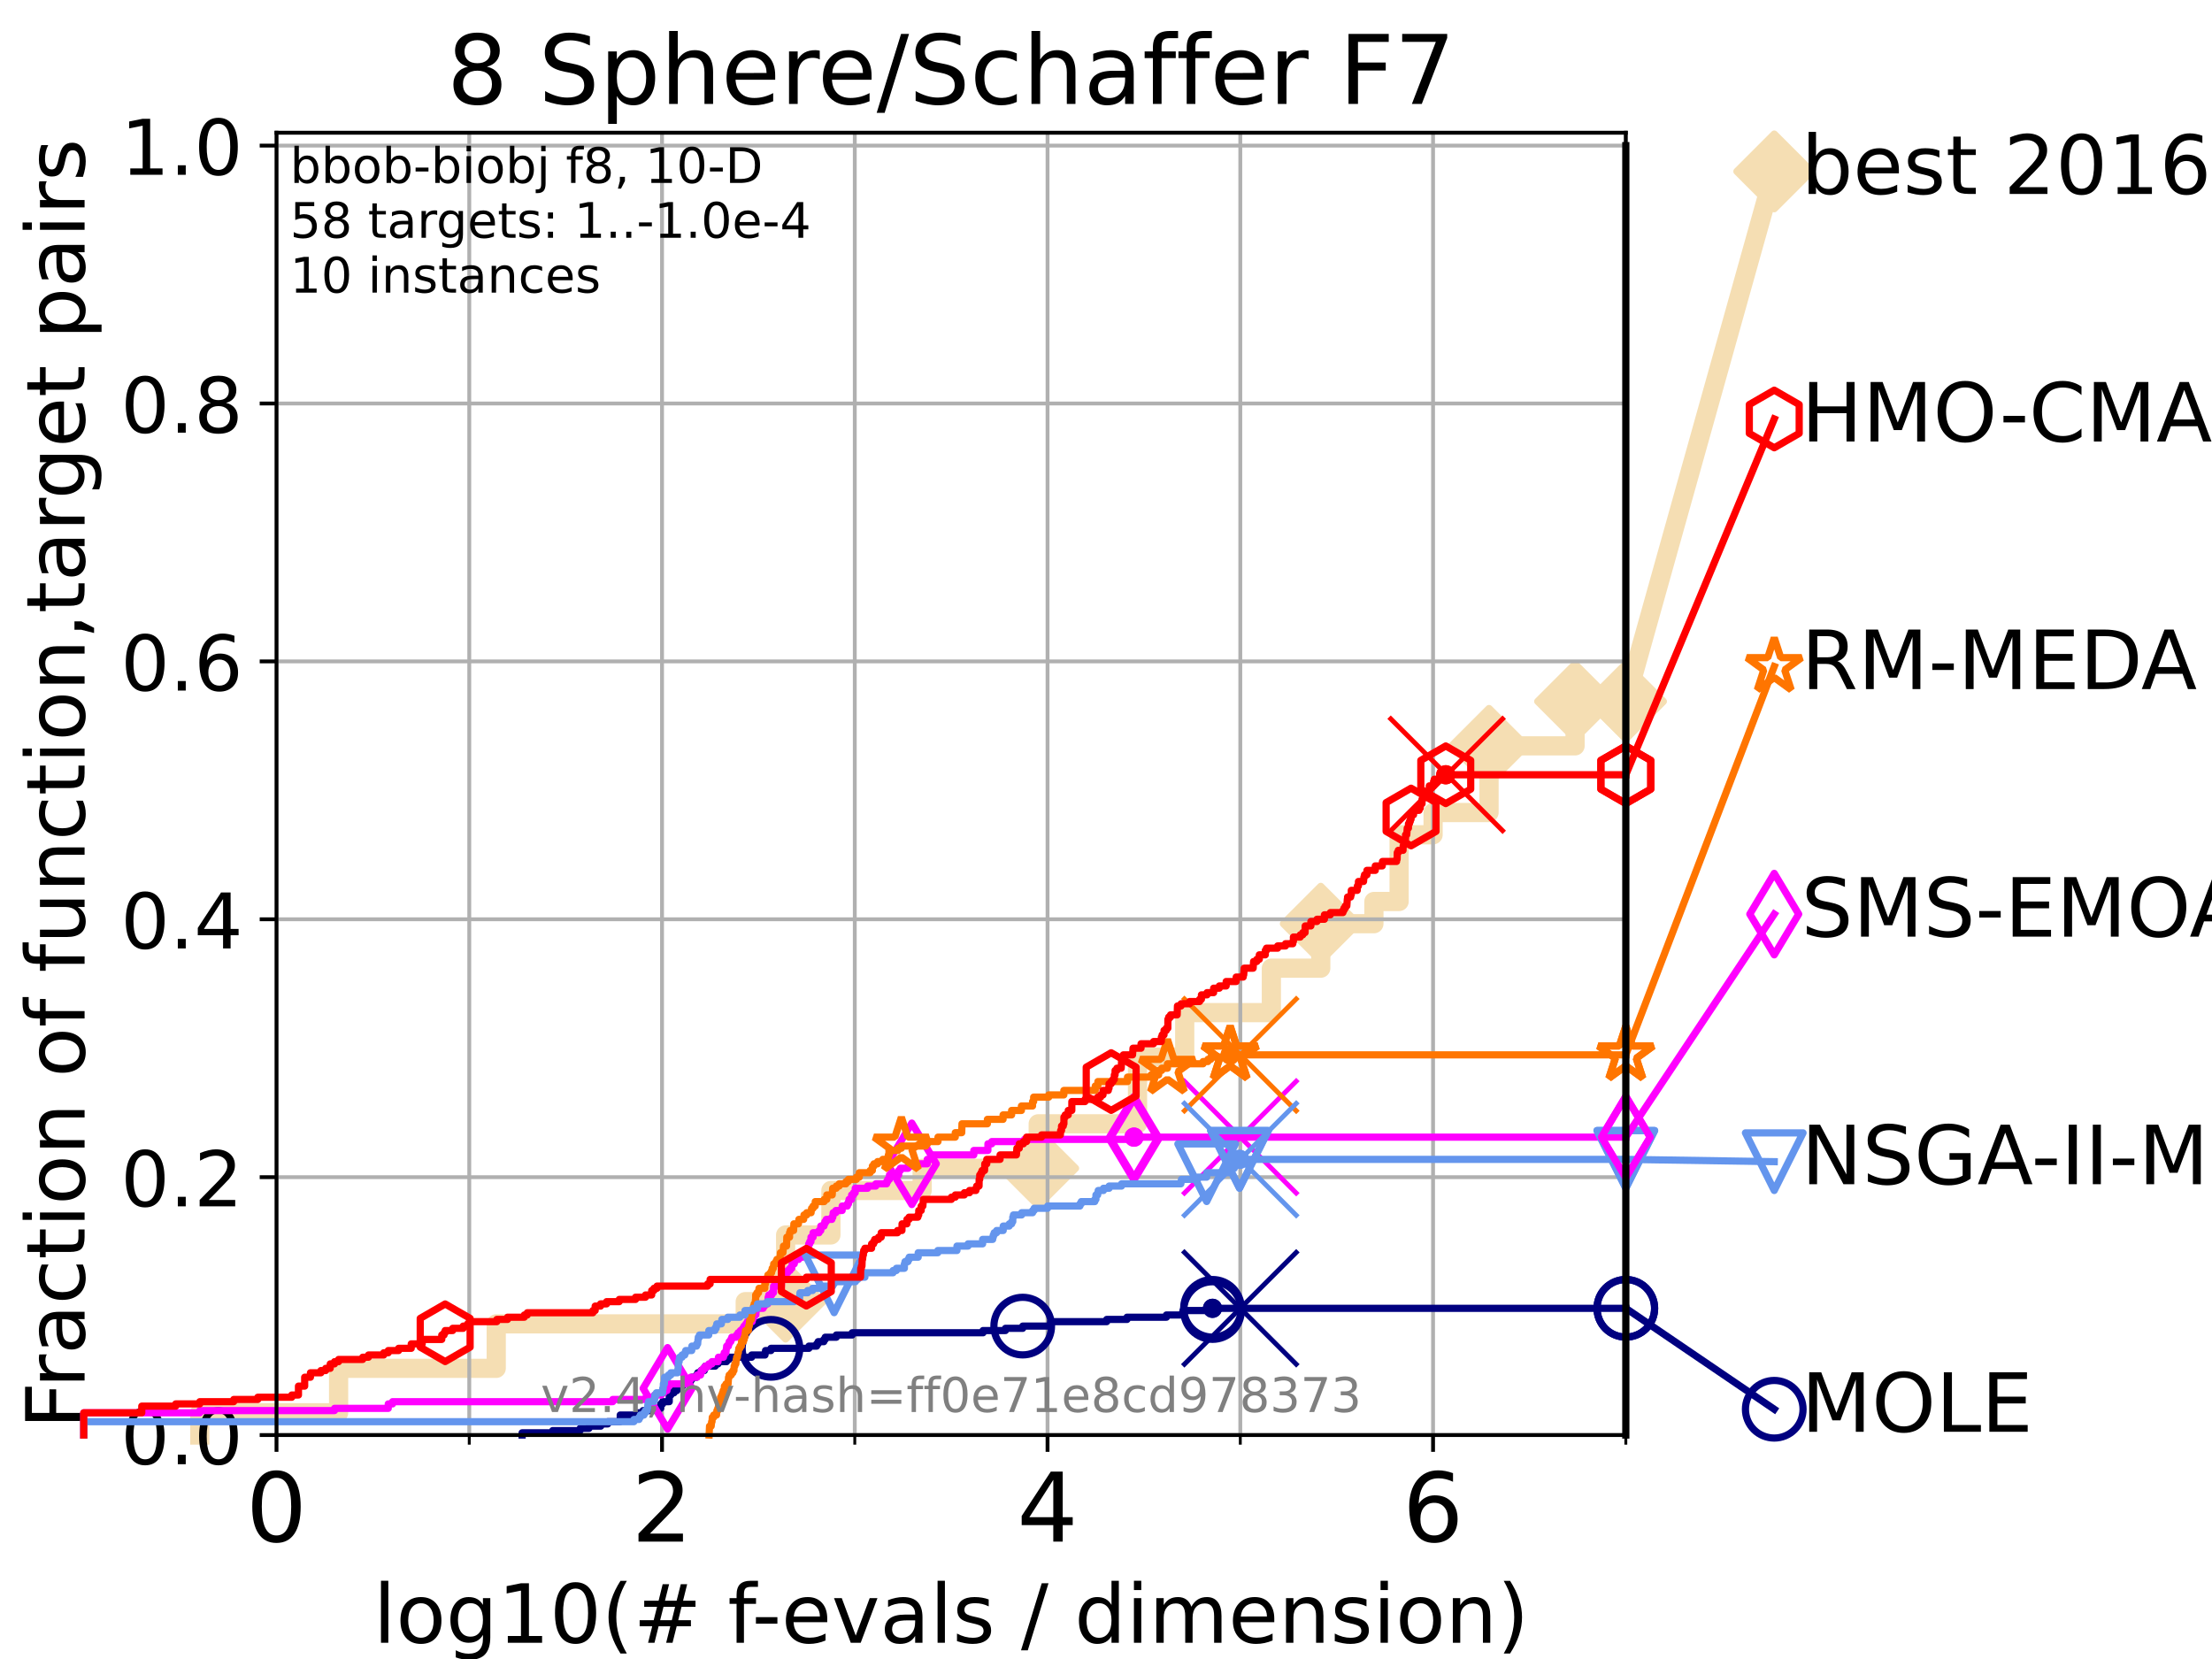<?xml version="1.0" encoding="utf-8" standalone="no"?>
<!DOCTYPE svg PUBLIC "-//W3C//DTD SVG 1.1//EN"
  "http://www.w3.org/Graphics/SVG/1.1/DTD/svg11.dtd">
<!-- Created with matplotlib (https://matplotlib.org/) -->
<svg height="345.6pt" version="1.1" viewBox="0 0 460.8 345.6" width="460.8pt" xmlns="http://www.w3.org/2000/svg" xmlns:xlink="http://www.w3.org/1999/xlink">
 <defs>
  <style type="text/css">*{stroke-linecap:butt;stroke-linejoin:round;}</style>
 </defs>
 <g id="figure_1">
  <g id="patch_1">
   <path d="M 0 345.6 
L 460.8 345.6 
L 460.8 0 
L 0 0 
z
" style="fill:#ffffff;"/>
  </g>
  <g id="axes_1">
   <g id="patch_2">
    <path d="M 57.6 298.944 
L 338.688 298.944 
L 338.688 27.648 
L 57.6 27.648 
z
" style="fill:#ffffff;"/>
   </g>
   <g id="line2d_1">
    <path d="M 41.621 298.944 
L 41.621 294.313 
L 70.539 294.313 
L 70.539 285.05 
L 103.372 285.05 
L 103.372 275.788 
L 155.245 275.788 
L 155.245 271.157 
L 163.658 271.157 
L 163.658 257.263 
L 173.091 257.263 
L 173.091 248.001 
L 192.101 248.001 
L 192.101 243.37 
L 216.278 243.37 
L 216.278 234.107 
L 236.963 234.107 
L 236.963 220.214 
L 246.8 220.214 
L 246.8 210.951 
L 264.847 210.951 
L 264.847 201.689 
L 275.14 201.689 
L 275.14 192.426 
L 286.212 192.426 
L 286.212 187.795 
L 291.46 187.795 
L 291.46 173.901 
L 298.539 173.901 
L 298.539 169.27 
L 310.195 169.27 
L 310.195 155.377 
L 328.117 155.377 
L 328.117 146.114 
L 338.688 146.114 
" style="fill:none;stroke:#f5deb3;stroke-linecap:square;stroke-width:4;"/>
   </g>
   <g id="line2d_2">
    <defs>
     <path d="M -0 7.778 
L 7.778 0 
L 0 -7.778 
L -7.778 -0 
z
" id="mf0c6232041" style="stroke:#f5deb3;stroke-linejoin:miter;stroke-width:1.5;"/>
    </defs>
    <g>
     <use style="fill:#f5deb3;stroke:#f5deb3;stroke-linejoin:miter;stroke-width:1.5;" x="163.658" xlink:href="#mf0c6232041" y="271.157"/>
     <use style="fill:#f5deb3;stroke:#f5deb3;stroke-linejoin:miter;stroke-width:1.5;" x="216.278" xlink:href="#mf0c6232041" y="243.37"/>
     <use style="fill:#f5deb3;stroke:#f5deb3;stroke-linejoin:miter;stroke-width:1.5;" x="275.14" xlink:href="#mf0c6232041" y="192.426"/>
     <use style="fill:#f5deb3;stroke:#f5deb3;stroke-linejoin:miter;stroke-width:1.5;" x="310.195" xlink:href="#mf0c6232041" y="155.377"/>
     <use style="fill:#f5deb3;stroke:#f5deb3;stroke-linejoin:miter;stroke-width:1.5;" x="328.117" xlink:href="#mf0c6232041" y="146.114"/>
     <use style="fill:#f5deb3;stroke:#f5deb3;stroke-linejoin:miter;stroke-width:1.5;" x="338.688" xlink:href="#mf0c6232041" y="146.114"/>
    </g>
   </g>
   <g id="line2d_3">
    <path style="fill:none;stroke:#f5deb3;stroke-linecap:square;stroke-width:4;"/>
    <g/>
   </g>
   <g id="line2d_4">
    <path d="M 338.688 146.114 
L 369.608 35.706 
" style="fill:none;stroke:#f5deb3;stroke-linecap:square;stroke-width:4;"/>
    <g>
     <use style="fill:#f5deb3;stroke:#f5deb3;stroke-linejoin:miter;stroke-width:1.5;" x="338.688" xlink:href="#mf0c6232041" y="146.114"/>
     <use style="fill:#f5deb3;stroke:#f5deb3;stroke-linejoin:miter;stroke-width:1.5;" x="369.608" xlink:href="#mf0c6232041" y="35.706"/>
    </g>
   </g>
   <g id="matplotlib.axis_1">
    <g id="xtick_1">
     <g id="line2d_5">
      <path clip-path="url(#pbe191bd293)" d="M 57.6 298.944 
L 57.6 27.648 
" style="fill:none;stroke:#b0b0b0;stroke-linecap:square;stroke-width:0.8;"/>
     </g>
     <g id="line2d_6">
      <defs>
       <path d="M 0 0 
L 0 3.5 
" id="m0730f2ec0e" style="stroke:#000000;stroke-width:0.8;"/>
      </defs>
      <g>
       <use style="stroke:#000000;stroke-width:0.8;" x="57.6" xlink:href="#m0730f2ec0e" y="298.944"/>
      </g>
     </g>
     <g id="text_1">
      <!-- 0 -->
      <g transform="translate(51.237 321.141)scale(0.2 -0.2)">
       <defs>
        <path d="M 31.781 66.406 
Q 24.172 66.406 20.328 58.906 
Q 16.5 51.422 16.5 36.375 
Q 16.5 21.391 20.328 13.891 
Q 24.172 6.391 31.781 6.391 
Q 39.453 6.391 43.281 13.891 
Q 47.125 21.391 47.125 36.375 
Q 47.125 51.422 43.281 58.906 
Q 39.453 66.406 31.781 66.406 
z
M 31.781 74.219 
Q 44.047 74.219 50.516 64.516 
Q 56.984 54.828 56.984 36.375 
Q 56.984 17.969 50.516 8.266 
Q 44.047 -1.422 31.781 -1.422 
Q 19.531 -1.422 13.062 8.266 
Q 6.594 17.969 6.594 36.375 
Q 6.594 54.828 13.062 64.516 
Q 19.531 74.219 31.781 74.219 
z
" id="DejaVuSans-48"/>
       </defs>
       <use xlink:href="#DejaVuSans-48"/>
      </g>
     </g>
    </g>
    <g id="xtick_2">
     <g id="line2d_7">
      <path clip-path="url(#pbe191bd293)" d="M 137.911 298.944 
L 137.911 27.648 
" style="fill:none;stroke:#b0b0b0;stroke-linecap:square;stroke-width:0.8;"/>
     </g>
     <g id="line2d_8">
      <g>
       <use style="stroke:#000000;stroke-width:0.8;" x="137.911" xlink:href="#m0730f2ec0e" y="298.944"/>
      </g>
     </g>
     <g id="text_2">
      <!-- 2 -->
      <g transform="translate(131.548 321.141)scale(0.2 -0.2)">
       <defs>
        <path d="M 19.188 8.297 
L 53.609 8.297 
L 53.609 0 
L 7.328 0 
L 7.328 8.297 
Q 12.938 14.109 22.625 23.891 
Q 32.328 33.688 34.812 36.531 
Q 39.547 41.844 41.422 45.531 
Q 43.312 49.219 43.312 52.781 
Q 43.312 58.594 39.234 62.25 
Q 35.156 65.922 28.609 65.922 
Q 23.969 65.922 18.812 64.312 
Q 13.672 62.703 7.812 59.422 
L 7.812 69.391 
Q 13.766 71.781 18.938 73 
Q 24.125 74.219 28.422 74.219 
Q 39.75 74.219 46.484 68.547 
Q 53.219 62.891 53.219 53.422 
Q 53.219 48.922 51.531 44.891 
Q 49.859 40.875 45.406 35.406 
Q 44.188 33.984 37.641 27.219 
Q 31.109 20.453 19.188 8.297 
z
" id="DejaVuSans-50"/>
       </defs>
       <use xlink:href="#DejaVuSans-50"/>
      </g>
     </g>
    </g>
    <g id="xtick_3">
     <g id="line2d_9">
      <path clip-path="url(#pbe191bd293)" d="M 218.222 298.944 
L 218.222 27.648 
" style="fill:none;stroke:#b0b0b0;stroke-linecap:square;stroke-width:0.8;"/>
     </g>
     <g id="line2d_10">
      <g>
       <use style="stroke:#000000;stroke-width:0.8;" x="218.222" xlink:href="#m0730f2ec0e" y="298.944"/>
      </g>
     </g>
     <g id="text_3">
      <!-- 4 -->
      <g transform="translate(211.859 321.141)scale(0.2 -0.2)">
       <defs>
        <path d="M 37.797 64.312 
L 12.891 25.391 
L 37.797 25.391 
z
M 35.203 72.906 
L 47.609 72.906 
L 47.609 25.391 
L 58.016 25.391 
L 58.016 17.188 
L 47.609 17.188 
L 47.609 0 
L 37.797 0 
L 37.797 17.188 
L 4.891 17.188 
L 4.891 26.703 
z
" id="DejaVuSans-52"/>
       </defs>
       <use xlink:href="#DejaVuSans-52"/>
      </g>
     </g>
    </g>
    <g id="xtick_4">
     <g id="line2d_11">
      <path clip-path="url(#pbe191bd293)" d="M 298.533 298.944 
L 298.533 27.648 
" style="fill:none;stroke:#b0b0b0;stroke-linecap:square;stroke-width:0.8;"/>
     </g>
     <g id="line2d_12">
      <g>
       <use style="stroke:#000000;stroke-width:0.8;" x="298.533" xlink:href="#m0730f2ec0e" y="298.944"/>
      </g>
     </g>
     <g id="text_4">
      <!-- 6 -->
      <g transform="translate(292.17 321.141)scale(0.2 -0.2)">
       <defs>
        <path d="M 33.016 40.375 
Q 26.375 40.375 22.484 35.828 
Q 18.609 31.297 18.609 23.391 
Q 18.609 15.531 22.484 10.953 
Q 26.375 6.391 33.016 6.391 
Q 39.656 6.391 43.531 10.953 
Q 47.406 15.531 47.406 23.391 
Q 47.406 31.297 43.531 35.828 
Q 39.656 40.375 33.016 40.375 
z
M 52.594 71.297 
L 52.594 62.312 
Q 48.875 64.062 45.094 64.984 
Q 41.312 65.922 37.594 65.922 
Q 27.828 65.922 22.672 59.328 
Q 17.531 52.734 16.797 39.406 
Q 19.672 43.656 24.016 45.922 
Q 28.375 48.188 33.594 48.188 
Q 44.578 48.188 50.953 41.516 
Q 57.328 34.859 57.328 23.391 
Q 57.328 12.156 50.688 5.359 
Q 44.047 -1.422 33.016 -1.422 
Q 20.359 -1.422 13.672 8.266 
Q 6.984 17.969 6.984 36.375 
Q 6.984 53.656 15.188 63.938 
Q 23.391 74.219 37.203 74.219 
Q 40.922 74.219 44.703 73.484 
Q 48.484 72.75 52.594 71.297 
z
" id="DejaVuSans-54"/>
       </defs>
       <use xlink:href="#DejaVuSans-54"/>
      </g>
     </g>
    </g>
    <g id="xtick_5">
     <g id="line2d_13">
      <path clip-path="url(#pbe191bd293)" d="M 97.755 298.944 
L 97.755 27.648 
" style="fill:none;stroke:#b0b0b0;stroke-linecap:square;stroke-width:0.8;"/>
     </g>
     <g id="line2d_14">
      <defs>
       <path d="M 0 0 
L 0 2 
" id="mce7a765013" style="stroke:#000000;stroke-width:0.6;"/>
      </defs>
      <g>
       <use style="stroke:#000000;stroke-width:0.6;" x="97.755" xlink:href="#mce7a765013" y="298.944"/>
      </g>
     </g>
    </g>
    <g id="xtick_6">
     <g id="line2d_15">
      <path clip-path="url(#pbe191bd293)" d="M 178.066 298.944 
L 178.066 27.648 
" style="fill:none;stroke:#b0b0b0;stroke-linecap:square;stroke-width:0.8;"/>
     </g>
     <g id="line2d_16">
      <g>
       <use style="stroke:#000000;stroke-width:0.6;" x="178.066" xlink:href="#mce7a765013" y="298.944"/>
      </g>
     </g>
    </g>
    <g id="xtick_7">
     <g id="line2d_17">
      <path clip-path="url(#pbe191bd293)" d="M 258.377 298.944 
L 258.377 27.648 
" style="fill:none;stroke:#b0b0b0;stroke-linecap:square;stroke-width:0.8;"/>
     </g>
     <g id="line2d_18">
      <g>
       <use style="stroke:#000000;stroke-width:0.6;" x="258.377" xlink:href="#mce7a765013" y="298.944"/>
      </g>
     </g>
    </g>
    <g id="xtick_8">
     <g id="line2d_19">
      <path clip-path="url(#pbe191bd293)" d="M 338.688 298.944 
L 338.688 27.648 
" style="fill:none;stroke:#b0b0b0;stroke-linecap:square;stroke-width:0.8;"/>
     </g>
     <g id="line2d_20">
      <g>
       <use style="stroke:#000000;stroke-width:0.6;" x="338.688" xlink:href="#mce7a765013" y="298.944"/>
      </g>
     </g>
    </g>
    <g id="text_5">
     <!-- log10(# f-evals / dimension) -->
     <g transform="translate(77.764 342.218)scale(0.17 -0.17)">
      <defs>
       <path d="M 9.422 75.984 
L 18.406 75.984 
L 18.406 0 
L 9.422 0 
z
" id="DejaVuSans-108"/>
       <path d="M 30.609 48.391 
Q 23.391 48.391 19.188 42.75 
Q 14.984 37.109 14.984 27.297 
Q 14.984 17.484 19.156 11.844 
Q 23.344 6.203 30.609 6.203 
Q 37.797 6.203 41.984 11.859 
Q 46.188 17.531 46.188 27.297 
Q 46.188 37.016 41.984 42.703 
Q 37.797 48.391 30.609 48.391 
z
M 30.609 56 
Q 42.328 56 49.016 48.375 
Q 55.719 40.766 55.719 27.297 
Q 55.719 13.875 49.016 6.219 
Q 42.328 -1.422 30.609 -1.422 
Q 18.844 -1.422 12.172 6.219 
Q 5.516 13.875 5.516 27.297 
Q 5.516 40.766 12.172 48.375 
Q 18.844 56 30.609 56 
z
" id="DejaVuSans-111"/>
       <path d="M 45.406 27.984 
Q 45.406 37.75 41.375 43.109 
Q 37.359 48.484 30.078 48.484 
Q 22.859 48.484 18.828 43.109 
Q 14.797 37.75 14.797 27.984 
Q 14.797 18.266 18.828 12.891 
Q 22.859 7.516 30.078 7.516 
Q 37.359 7.516 41.375 12.891 
Q 45.406 18.266 45.406 27.984 
z
M 54.391 6.781 
Q 54.391 -7.172 48.188 -13.984 
Q 42 -20.797 29.203 -20.797 
Q 24.469 -20.797 20.266 -20.094 
Q 16.062 -19.391 12.109 -17.922 
L 12.109 -9.188 
Q 16.062 -11.328 19.922 -12.344 
Q 23.781 -13.375 27.781 -13.375 
Q 36.625 -13.375 41.016 -8.766 
Q 45.406 -4.156 45.406 5.172 
L 45.406 9.625 
Q 42.625 4.781 38.281 2.391 
Q 33.938 0 27.875 0 
Q 17.828 0 11.672 7.656 
Q 5.516 15.328 5.516 27.984 
Q 5.516 40.672 11.672 48.328 
Q 17.828 56 27.875 56 
Q 33.938 56 38.281 53.609 
Q 42.625 51.219 45.406 46.391 
L 45.406 54.688 
L 54.391 54.688 
z
" id="DejaVuSans-103"/>
       <path d="M 12.406 8.297 
L 28.516 8.297 
L 28.516 63.922 
L 10.984 60.406 
L 10.984 69.391 
L 28.422 72.906 
L 38.281 72.906 
L 38.281 8.297 
L 54.391 8.297 
L 54.391 0 
L 12.406 0 
z
" id="DejaVuSans-49"/>
       <path d="M 31 75.875 
Q 24.469 64.656 21.281 53.656 
Q 18.109 42.672 18.109 31.391 
Q 18.109 20.125 21.312 9.062 
Q 24.516 -2 31 -13.188 
L 23.188 -13.188 
Q 15.875 -1.703 12.234 9.375 
Q 8.594 20.453 8.594 31.391 
Q 8.594 42.281 12.203 53.312 
Q 15.828 64.359 23.188 75.875 
z
" id="DejaVuSans-40"/>
       <path d="M 51.125 44 
L 36.922 44 
L 32.812 27.688 
L 47.125 27.688 
z
M 43.797 71.781 
L 38.719 51.516 
L 52.984 51.516 
L 58.109 71.781 
L 65.922 71.781 
L 60.891 51.516 
L 76.125 51.516 
L 76.125 44 
L 58.984 44 
L 54.984 27.688 
L 70.516 27.688 
L 70.516 20.219 
L 53.078 20.219 
L 48 0 
L 40.188 0 
L 45.219 20.219 
L 30.906 20.219 
L 25.875 0 
L 18.016 0 
L 23.094 20.219 
L 7.719 20.219 
L 7.719 27.688 
L 24.906 27.688 
L 29 44 
L 13.281 44 
L 13.281 51.516 
L 30.906 51.516 
L 35.891 71.781 
z
" id="DejaVuSans-35"/>
       <path id="DejaVuSans-32"/>
       <path d="M 37.109 75.984 
L 37.109 68.5 
L 28.516 68.5 
Q 23.688 68.5 21.797 66.547 
Q 19.922 64.594 19.922 59.516 
L 19.922 54.688 
L 34.719 54.688 
L 34.719 47.703 
L 19.922 47.703 
L 19.922 0 
L 10.891 0 
L 10.891 47.703 
L 2.297 47.703 
L 2.297 54.688 
L 10.891 54.688 
L 10.891 58.5 
Q 10.891 67.625 15.141 71.797 
Q 19.391 75.984 28.609 75.984 
z
" id="DejaVuSans-102"/>
       <path d="M 4.891 31.391 
L 31.203 31.391 
L 31.203 23.391 
L 4.891 23.391 
z
" id="DejaVuSans-45"/>
       <path d="M 56.203 29.594 
L 56.203 25.203 
L 14.891 25.203 
Q 15.484 15.922 20.484 11.062 
Q 25.484 6.203 34.422 6.203 
Q 39.594 6.203 44.453 7.469 
Q 49.312 8.734 54.109 11.281 
L 54.109 2.781 
Q 49.266 0.734 44.188 -0.344 
Q 39.109 -1.422 33.891 -1.422 
Q 20.797 -1.422 13.156 6.188 
Q 5.516 13.812 5.516 26.812 
Q 5.516 40.234 12.766 48.109 
Q 20.016 56 32.328 56 
Q 43.359 56 49.781 48.891 
Q 56.203 41.797 56.203 29.594 
z
M 47.219 32.234 
Q 47.125 39.594 43.094 43.984 
Q 39.062 48.391 32.422 48.391 
Q 24.906 48.391 20.391 44.141 
Q 15.875 39.891 15.188 32.172 
z
" id="DejaVuSans-101"/>
       <path d="M 2.984 54.688 
L 12.5 54.688 
L 29.594 8.797 
L 46.688 54.688 
L 56.203 54.688 
L 35.688 0 
L 23.484 0 
z
" id="DejaVuSans-118"/>
       <path d="M 34.281 27.484 
Q 23.391 27.484 19.188 25 
Q 14.984 22.516 14.984 16.5 
Q 14.984 11.719 18.141 8.906 
Q 21.297 6.109 26.703 6.109 
Q 34.188 6.109 38.703 11.406 
Q 43.219 16.703 43.219 25.484 
L 43.219 27.484 
z
M 52.203 31.203 
L 52.203 0 
L 43.219 0 
L 43.219 8.297 
Q 40.141 3.328 35.547 0.953 
Q 30.953 -1.422 24.312 -1.422 
Q 15.922 -1.422 10.953 3.297 
Q 6 8.016 6 15.922 
Q 6 25.141 12.172 29.828 
Q 18.359 34.516 30.609 34.516 
L 43.219 34.516 
L 43.219 35.406 
Q 43.219 41.609 39.141 45 
Q 35.062 48.391 27.688 48.391 
Q 23 48.391 18.547 47.266 
Q 14.109 46.141 10.016 43.891 
L 10.016 52.203 
Q 14.938 54.109 19.578 55.047 
Q 24.219 56 28.609 56 
Q 40.484 56 46.344 49.844 
Q 52.203 43.703 52.203 31.203 
z
" id="DejaVuSans-97"/>
       <path d="M 44.281 53.078 
L 44.281 44.578 
Q 40.484 46.531 36.375 47.5 
Q 32.281 48.484 27.875 48.484 
Q 21.188 48.484 17.844 46.438 
Q 14.5 44.391 14.5 40.281 
Q 14.5 37.156 16.891 35.375 
Q 19.281 33.594 26.516 31.984 
L 29.594 31.297 
Q 39.156 29.25 43.188 25.516 
Q 47.219 21.781 47.219 15.094 
Q 47.219 7.469 41.188 3.016 
Q 35.156 -1.422 24.609 -1.422 
Q 20.219 -1.422 15.453 -0.562 
Q 10.688 0.297 5.422 2 
L 5.422 11.281 
Q 10.406 8.688 15.234 7.391 
Q 20.062 6.109 24.812 6.109 
Q 31.156 6.109 34.562 8.281 
Q 37.984 10.453 37.984 14.406 
Q 37.984 18.062 35.516 20.016 
Q 33.062 21.969 24.703 23.781 
L 21.578 24.516 
Q 13.234 26.266 9.516 29.906 
Q 5.812 33.547 5.812 39.891 
Q 5.812 47.609 11.281 51.797 
Q 16.75 56 26.812 56 
Q 31.781 56 36.172 55.266 
Q 40.578 54.547 44.281 53.078 
z
" id="DejaVuSans-115"/>
       <path d="M 25.391 72.906 
L 33.688 72.906 
L 8.297 -9.281 
L 0 -9.281 
z
" id="DejaVuSans-47"/>
       <path d="M 45.406 46.391 
L 45.406 75.984 
L 54.391 75.984 
L 54.391 0 
L 45.406 0 
L 45.406 8.203 
Q 42.578 3.328 38.25 0.953 
Q 33.938 -1.422 27.875 -1.422 
Q 17.969 -1.422 11.734 6.484 
Q 5.516 14.406 5.516 27.297 
Q 5.516 40.188 11.734 48.094 
Q 17.969 56 27.875 56 
Q 33.938 56 38.25 53.625 
Q 42.578 51.266 45.406 46.391 
z
M 14.797 27.297 
Q 14.797 17.391 18.875 11.75 
Q 22.953 6.109 30.078 6.109 
Q 37.203 6.109 41.297 11.75 
Q 45.406 17.391 45.406 27.297 
Q 45.406 37.203 41.297 42.844 
Q 37.203 48.484 30.078 48.484 
Q 22.953 48.484 18.875 42.844 
Q 14.797 37.203 14.797 27.297 
z
" id="DejaVuSans-100"/>
       <path d="M 9.422 54.688 
L 18.406 54.688 
L 18.406 0 
L 9.422 0 
z
M 9.422 75.984 
L 18.406 75.984 
L 18.406 64.594 
L 9.422 64.594 
z
" id="DejaVuSans-105"/>
       <path d="M 52 44.188 
Q 55.375 50.25 60.062 53.125 
Q 64.75 56 71.094 56 
Q 79.641 56 84.281 50.016 
Q 88.922 44.047 88.922 33.016 
L 88.922 0 
L 79.891 0 
L 79.891 32.719 
Q 79.891 40.578 77.094 44.375 
Q 74.312 48.188 68.609 48.188 
Q 61.625 48.188 57.562 43.547 
Q 53.516 38.922 53.516 30.906 
L 53.516 0 
L 44.484 0 
L 44.484 32.719 
Q 44.484 40.625 41.703 44.406 
Q 38.922 48.188 33.109 48.188 
Q 26.219 48.188 22.156 43.531 
Q 18.109 38.875 18.109 30.906 
L 18.109 0 
L 9.078 0 
L 9.078 54.688 
L 18.109 54.688 
L 18.109 46.188 
Q 21.188 51.219 25.484 53.609 
Q 29.781 56 35.688 56 
Q 41.656 56 45.828 52.969 
Q 50 49.953 52 44.188 
z
" id="DejaVuSans-109"/>
       <path d="M 54.891 33.016 
L 54.891 0 
L 45.906 0 
L 45.906 32.719 
Q 45.906 40.484 42.875 44.328 
Q 39.844 48.188 33.797 48.188 
Q 26.516 48.188 22.312 43.547 
Q 18.109 38.922 18.109 30.906 
L 18.109 0 
L 9.078 0 
L 9.078 54.688 
L 18.109 54.688 
L 18.109 46.188 
Q 21.344 51.125 25.703 53.562 
Q 30.078 56 35.797 56 
Q 45.219 56 50.047 50.172 
Q 54.891 44.344 54.891 33.016 
z
" id="DejaVuSans-110"/>
       <path d="M 8.016 75.875 
L 15.828 75.875 
Q 23.141 64.359 26.781 53.312 
Q 30.422 42.281 30.422 31.391 
Q 30.422 20.453 26.781 9.375 
Q 23.141 -1.703 15.828 -13.188 
L 8.016 -13.188 
Q 14.5 -2 17.703 9.062 
Q 20.906 20.125 20.906 31.391 
Q 20.906 42.672 17.703 53.656 
Q 14.5 64.656 8.016 75.875 
z
" id="DejaVuSans-41"/>
      </defs>
      <use xlink:href="#DejaVuSans-108"/>
      <use x="27.783" xlink:href="#DejaVuSans-111"/>
      <use x="88.965" xlink:href="#DejaVuSans-103"/>
      <use x="152.441" xlink:href="#DejaVuSans-49"/>
      <use x="216.064" xlink:href="#DejaVuSans-48"/>
      <use x="279.688" xlink:href="#DejaVuSans-40"/>
      <use x="318.701" xlink:href="#DejaVuSans-35"/>
      <use x="402.49" xlink:href="#DejaVuSans-32"/>
      <use x="434.277" xlink:href="#DejaVuSans-102"/>
      <use x="463.982" xlink:href="#DejaVuSans-45"/>
      <use x="500.066" xlink:href="#DejaVuSans-101"/>
      <use x="561.59" xlink:href="#DejaVuSans-118"/>
      <use x="620.77" xlink:href="#DejaVuSans-97"/>
      <use x="682.049" xlink:href="#DejaVuSans-108"/>
      <use x="709.832" xlink:href="#DejaVuSans-115"/>
      <use x="761.932" xlink:href="#DejaVuSans-32"/>
      <use x="793.719" xlink:href="#DejaVuSans-47"/>
      <use x="827.41" xlink:href="#DejaVuSans-32"/>
      <use x="859.197" xlink:href="#DejaVuSans-100"/>
      <use x="922.674" xlink:href="#DejaVuSans-105"/>
      <use x="950.457" xlink:href="#DejaVuSans-109"/>
      <use x="1047.869" xlink:href="#DejaVuSans-101"/>
      <use x="1109.393" xlink:href="#DejaVuSans-110"/>
      <use x="1172.771" xlink:href="#DejaVuSans-115"/>
      <use x="1224.871" xlink:href="#DejaVuSans-105"/>
      <use x="1252.654" xlink:href="#DejaVuSans-111"/>
      <use x="1313.836" xlink:href="#DejaVuSans-110"/>
      <use x="1377.215" xlink:href="#DejaVuSans-41"/>
     </g>
    </g>
   </g>
   <g id="matplotlib.axis_2">
    <g id="ytick_1">
     <g id="line2d_21">
      <path clip-path="url(#pbe191bd293)" d="M 57.6 298.944 
L 338.688 298.944 
" style="fill:none;stroke:#b0b0b0;stroke-linecap:square;stroke-width:0.8;"/>
     </g>
     <g id="line2d_22">
      <defs>
       <path d="M 0 0 
L -3.5 0 
" id="md2892705ed" style="stroke:#000000;stroke-width:0.8;"/>
      </defs>
      <g>
       <use style="stroke:#000000;stroke-width:0.8;" x="57.6" xlink:href="#md2892705ed" y="298.944"/>
      </g>
     </g>
     <g id="text_6">
      <!-- 0.0 -->
      <g transform="translate(25.155 305.023)scale(0.16 -0.16)">
       <defs>
        <path d="M 10.688 12.406 
L 21 12.406 
L 21 0 
L 10.688 0 
z
" id="DejaVuSans-46"/>
       </defs>
       <use xlink:href="#DejaVuSans-48"/>
       <use x="63.623" xlink:href="#DejaVuSans-46"/>
       <use x="95.41" xlink:href="#DejaVuSans-48"/>
      </g>
     </g>
    </g>
    <g id="ytick_2">
     <g id="line2d_23">
      <path clip-path="url(#pbe191bd293)" d="M 57.6 245.222 
L 338.688 245.222 
" style="fill:none;stroke:#b0b0b0;stroke-linecap:square;stroke-width:0.8;"/>
     </g>
     <g id="line2d_24">
      <g>
       <use style="stroke:#000000;stroke-width:0.8;" x="57.6" xlink:href="#md2892705ed" y="245.222"/>
      </g>
     </g>
     <g id="text_7">
      <!-- 0.2 -->
      <g transform="translate(25.155 251.301)scale(0.16 -0.16)">
       <use xlink:href="#DejaVuSans-48"/>
       <use x="63.623" xlink:href="#DejaVuSans-46"/>
       <use x="95.41" xlink:href="#DejaVuSans-50"/>
      </g>
     </g>
    </g>
    <g id="ytick_3">
     <g id="line2d_25">
      <path clip-path="url(#pbe191bd293)" d="M 57.6 191.5 
L 338.688 191.5 
" style="fill:none;stroke:#b0b0b0;stroke-linecap:square;stroke-width:0.8;"/>
     </g>
     <g id="line2d_26">
      <g>
       <use style="stroke:#000000;stroke-width:0.8;" x="57.6" xlink:href="#md2892705ed" y="191.5"/>
      </g>
     </g>
     <g id="text_8">
      <!-- 0.4 -->
      <g transform="translate(25.155 197.579)scale(0.16 -0.16)">
       <use xlink:href="#DejaVuSans-48"/>
       <use x="63.623" xlink:href="#DejaVuSans-46"/>
       <use x="95.41" xlink:href="#DejaVuSans-52"/>
      </g>
     </g>
    </g>
    <g id="ytick_4">
     <g id="line2d_27">
      <path clip-path="url(#pbe191bd293)" d="M 57.6 137.778 
L 338.688 137.778 
" style="fill:none;stroke:#b0b0b0;stroke-linecap:square;stroke-width:0.8;"/>
     </g>
     <g id="line2d_28">
      <g>
       <use style="stroke:#000000;stroke-width:0.8;" x="57.6" xlink:href="#md2892705ed" y="137.778"/>
      </g>
     </g>
     <g id="text_9">
      <!-- 0.6 -->
      <g transform="translate(25.155 143.857)scale(0.16 -0.16)">
       <use xlink:href="#DejaVuSans-48"/>
       <use x="63.623" xlink:href="#DejaVuSans-46"/>
       <use x="95.41" xlink:href="#DejaVuSans-54"/>
      </g>
     </g>
    </g>
    <g id="ytick_5">
     <g id="line2d_29">
      <path clip-path="url(#pbe191bd293)" d="M 57.6 84.056 
L 338.688 84.056 
" style="fill:none;stroke:#b0b0b0;stroke-linecap:square;stroke-width:0.8;"/>
     </g>
     <g id="line2d_30">
      <g>
       <use style="stroke:#000000;stroke-width:0.8;" x="57.6" xlink:href="#md2892705ed" y="84.056"/>
      </g>
     </g>
     <g id="text_10">
      <!-- 0.8 -->
      <g transform="translate(25.155 90.135)scale(0.16 -0.16)">
       <defs>
        <path d="M 31.781 34.625 
Q 24.75 34.625 20.719 30.859 
Q 16.703 27.094 16.703 20.516 
Q 16.703 13.922 20.719 10.156 
Q 24.75 6.391 31.781 6.391 
Q 38.812 6.391 42.859 10.172 
Q 46.922 13.969 46.922 20.516 
Q 46.922 27.094 42.891 30.859 
Q 38.875 34.625 31.781 34.625 
z
M 21.922 38.812 
Q 15.578 40.375 12.031 44.719 
Q 8.5 49.078 8.5 55.328 
Q 8.5 64.062 14.719 69.141 
Q 20.953 74.219 31.781 74.219 
Q 42.672 74.219 48.875 69.141 
Q 55.078 64.062 55.078 55.328 
Q 55.078 49.078 51.531 44.719 
Q 48 40.375 41.703 38.812 
Q 48.828 37.156 52.797 32.312 
Q 56.781 27.484 56.781 20.516 
Q 56.781 9.906 50.312 4.234 
Q 43.844 -1.422 31.781 -1.422 
Q 19.734 -1.422 13.25 4.234 
Q 6.781 9.906 6.781 20.516 
Q 6.781 27.484 10.781 32.312 
Q 14.797 37.156 21.922 38.812 
z
M 18.312 54.391 
Q 18.312 48.734 21.844 45.562 
Q 25.391 42.391 31.781 42.391 
Q 38.141 42.391 41.719 45.562 
Q 45.312 48.734 45.312 54.391 
Q 45.312 60.062 41.719 63.234 
Q 38.141 66.406 31.781 66.406 
Q 25.391 66.406 21.844 63.234 
Q 18.312 60.062 18.312 54.391 
z
" id="DejaVuSans-56"/>
       </defs>
       <use xlink:href="#DejaVuSans-48"/>
       <use x="63.623" xlink:href="#DejaVuSans-46"/>
       <use x="95.41" xlink:href="#DejaVuSans-56"/>
      </g>
     </g>
    </g>
    <g id="ytick_6">
     <g id="line2d_31">
      <path clip-path="url(#pbe191bd293)" d="M 57.6 30.334 
L 338.688 30.334 
" style="fill:none;stroke:#b0b0b0;stroke-linecap:square;stroke-width:0.8;"/>
     </g>
     <g id="line2d_32">
      <g>
       <use style="stroke:#000000;stroke-width:0.8;" x="57.6" xlink:href="#md2892705ed" y="30.334"/>
      </g>
     </g>
     <g id="text_11">
      <!-- 1.0 -->
      <g transform="translate(25.155 36.413)scale(0.16 -0.16)">
       <use xlink:href="#DejaVuSans-49"/>
       <use x="63.623" xlink:href="#DejaVuSans-46"/>
       <use x="95.41" xlink:href="#DejaVuSans-48"/>
      </g>
     </g>
    </g>
    <g id="text_12">
     <!-- Fraction of function,target pairs -->
     <g transform="translate(17.62 297.681)rotate(-90)scale(0.17 -0.17)">
      <defs>
       <path d="M 9.812 72.906 
L 51.703 72.906 
L 51.703 64.594 
L 19.672 64.594 
L 19.672 43.109 
L 48.578 43.109 
L 48.578 34.812 
L 19.672 34.812 
L 19.672 0 
L 9.812 0 
z
" id="DejaVuSans-70"/>
       <path d="M 41.109 46.297 
Q 39.594 47.172 37.812 47.578 
Q 36.031 48 33.891 48 
Q 26.266 48 22.188 43.047 
Q 18.109 38.094 18.109 28.812 
L 18.109 0 
L 9.078 0 
L 9.078 54.688 
L 18.109 54.688 
L 18.109 46.188 
Q 20.953 51.172 25.484 53.578 
Q 30.031 56 36.531 56 
Q 37.453 56 38.578 55.875 
Q 39.703 55.766 41.062 55.516 
z
" id="DejaVuSans-114"/>
       <path d="M 48.781 52.594 
L 48.781 44.188 
Q 44.969 46.297 41.141 47.344 
Q 37.312 48.391 33.406 48.391 
Q 24.656 48.391 19.812 42.844 
Q 14.984 37.312 14.984 27.297 
Q 14.984 17.281 19.812 11.734 
Q 24.656 6.203 33.406 6.203 
Q 37.312 6.203 41.141 7.25 
Q 44.969 8.297 48.781 10.406 
L 48.781 2.094 
Q 45.016 0.344 40.984 -0.531 
Q 36.969 -1.422 32.422 -1.422 
Q 20.062 -1.422 12.781 6.344 
Q 5.516 14.109 5.516 27.297 
Q 5.516 40.672 12.859 48.328 
Q 20.219 56 33.016 56 
Q 37.156 56 41.109 55.141 
Q 45.062 54.297 48.781 52.594 
z
" id="DejaVuSans-99"/>
       <path d="M 18.312 70.219 
L 18.312 54.688 
L 36.812 54.688 
L 36.812 47.703 
L 18.312 47.703 
L 18.312 18.016 
Q 18.312 11.328 20.141 9.422 
Q 21.969 7.516 27.594 7.516 
L 36.812 7.516 
L 36.812 0 
L 27.594 0 
Q 17.188 0 13.234 3.875 
Q 9.281 7.766 9.281 18.016 
L 9.281 47.703 
L 2.688 47.703 
L 2.688 54.688 
L 9.281 54.688 
L 9.281 70.219 
z
" id="DejaVuSans-116"/>
       <path d="M 8.5 21.578 
L 8.5 54.688 
L 17.484 54.688 
L 17.484 21.922 
Q 17.484 14.156 20.5 10.266 
Q 23.531 6.391 29.594 6.391 
Q 36.859 6.391 41.078 11.031 
Q 45.312 15.672 45.312 23.688 
L 45.312 54.688 
L 54.297 54.688 
L 54.297 0 
L 45.312 0 
L 45.312 8.406 
Q 42.047 3.422 37.719 1 
Q 33.406 -1.422 27.688 -1.422 
Q 18.266 -1.422 13.375 4.438 
Q 8.5 10.297 8.5 21.578 
z
M 31.109 56 
z
" id="DejaVuSans-117"/>
       <path d="M 11.719 12.406 
L 22.016 12.406 
L 22.016 4 
L 14.016 -11.625 
L 7.719 -11.625 
L 11.719 4 
z
" id="DejaVuSans-44"/>
       <path d="M 18.109 8.203 
L 18.109 -20.797 
L 9.078 -20.797 
L 9.078 54.688 
L 18.109 54.688 
L 18.109 46.391 
Q 20.953 51.266 25.266 53.625 
Q 29.594 56 35.594 56 
Q 45.562 56 51.781 48.094 
Q 58.016 40.188 58.016 27.297 
Q 58.016 14.406 51.781 6.484 
Q 45.562 -1.422 35.594 -1.422 
Q 29.594 -1.422 25.266 0.953 
Q 20.953 3.328 18.109 8.203 
z
M 48.688 27.297 
Q 48.688 37.203 44.609 42.844 
Q 40.531 48.484 33.406 48.484 
Q 26.266 48.484 22.188 42.844 
Q 18.109 37.203 18.109 27.297 
Q 18.109 17.391 22.188 11.75 
Q 26.266 6.109 33.406 6.109 
Q 40.531 6.109 44.609 11.75 
Q 48.688 17.391 48.688 27.297 
z
" id="DejaVuSans-112"/>
      </defs>
      <use xlink:href="#DejaVuSans-70"/>
      <use x="50.27" xlink:href="#DejaVuSans-114"/>
      <use x="91.383" xlink:href="#DejaVuSans-97"/>
      <use x="152.662" xlink:href="#DejaVuSans-99"/>
      <use x="207.643" xlink:href="#DejaVuSans-116"/>
      <use x="246.852" xlink:href="#DejaVuSans-105"/>
      <use x="274.635" xlink:href="#DejaVuSans-111"/>
      <use x="335.816" xlink:href="#DejaVuSans-110"/>
      <use x="399.195" xlink:href="#DejaVuSans-32"/>
      <use x="430.982" xlink:href="#DejaVuSans-111"/>
      <use x="492.164" xlink:href="#DejaVuSans-102"/>
      <use x="527.369" xlink:href="#DejaVuSans-32"/>
      <use x="559.156" xlink:href="#DejaVuSans-102"/>
      <use x="594.361" xlink:href="#DejaVuSans-117"/>
      <use x="657.74" xlink:href="#DejaVuSans-110"/>
      <use x="721.119" xlink:href="#DejaVuSans-99"/>
      <use x="776.1" xlink:href="#DejaVuSans-116"/>
      <use x="815.309" xlink:href="#DejaVuSans-105"/>
      <use x="843.092" xlink:href="#DejaVuSans-111"/>
      <use x="904.273" xlink:href="#DejaVuSans-110"/>
      <use x="967.652" xlink:href="#DejaVuSans-44"/>
      <use x="999.439" xlink:href="#DejaVuSans-116"/>
      <use x="1038.648" xlink:href="#DejaVuSans-97"/>
      <use x="1099.928" xlink:href="#DejaVuSans-114"/>
      <use x="1139.291" xlink:href="#DejaVuSans-103"/>
      <use x="1202.768" xlink:href="#DejaVuSans-101"/>
      <use x="1264.291" xlink:href="#DejaVuSans-116"/>
      <use x="1303.5" xlink:href="#DejaVuSans-32"/>
      <use x="1335.287" xlink:href="#DejaVuSans-112"/>
      <use x="1398.764" xlink:href="#DejaVuSans-97"/>
      <use x="1460.043" xlink:href="#DejaVuSans-105"/>
      <use x="1487.826" xlink:href="#DejaVuSans-114"/>
      <use x="1528.939" xlink:href="#DejaVuSans-115"/>
     </g>
    </g>
   </g>
   <g id="line2d_33">
    <defs>
     <path d="M 0 1.5 
C 0.398 1.5 0.779 1.342 1.061 1.061 
C 1.342 0.779 1.5 0.398 1.5 0 
C 1.5 -0.398 1.342 -0.779 1.061 -1.061 
C 0.779 -1.342 0.398 -1.5 0 -1.5 
C -0.398 -1.5 -0.779 -1.342 -1.061 -1.061 
C -1.342 -0.779 -1.5 -0.398 -1.5 0 
C -1.5 0.398 -1.342 0.779 -1.061 1.061 
C -0.779 1.342 -0.398 1.5 0 1.5 
z
" id="m80620b353f" style="stroke:#f5deb3;"/>
    </defs>
    <g>
     <use style="fill:#f5deb3;stroke:#f5deb3;" x="328.117" xlink:href="#m80620b353f" y="146.114"/>
     <use style="fill:#f5deb3;stroke:#f5deb3;" x="328.117" xlink:href="#m80620b353f" y="146.114"/>
    </g>
   </g>
   <g id="line2d_34">
    <defs>
     <path d="M 0 1.5 
C 0.398 1.5 0.779 1.342 1.061 1.061 
C 1.342 0.779 1.5 0.398 1.5 0 
C 1.5 -0.398 1.342 -0.779 1.061 -1.061 
C 0.779 -1.342 0.398 -1.5 0 -1.5 
C -0.398 -1.5 -0.779 -1.342 -1.061 -1.061 
C -1.342 -0.779 -1.5 -0.398 -1.5 0 
C -1.5 0.398 -1.342 0.779 -1.061 1.061 
C -0.779 1.342 -0.398 1.5 0 1.5 
z
" id="m3d15f9b2e8" style="stroke:#000080;"/>
    </defs>
    <g>
     <use style="fill:#000080;stroke:#000080;" x="252.586" xlink:href="#m3d15f9b2e8" y="272.546"/>
     <use style="fill:#000080;stroke:#000080;" x="252.586" xlink:href="#m3d15f9b2e8" y="272.546"/>
    </g>
   </g>
   <g id="line2d_35">
    <path d="M 108.764 298.944 
L 108.764 298.481 
L 115.141 298.481 
L 115.141 298.018 
L 120.852 298.018 
L 120.852 297.555 
L 122.699 297.555 
L 122.699 297.092 
L 125.147 297.092 
L 125.147 296.628 
L 126.607 296.628 
L 126.607 296.165 
L 129.176 296.165 
L 129.176 295.702 
L 129.205 295.702 
L 129.205 294.776 
L 132.987 294.776 
L 132.987 294.313 
L 133.954 294.313 
L 133.954 293.85 
L 136.093 293.85 
L 136.093 293.387 
L 137.647 293.387 
L 137.647 292.46 
L 138.033 292.46 
L 138.033 291.997 
L 139.414 291.997 
L 139.414 290.608 
L 139.762 290.608 
L 139.762 290.145 
L 140.409 290.145 
L 140.409 289.682 
L 141.018 289.682 
L 141.018 289.218 
L 141.321 289.218 
L 141.321 288.755 
L 142.202 288.755 
L 142.202 288.292 
L 143.312 288.292 
L 143.312 287.829 
L 143.841 287.829 
L 143.841 287.366 
L 144.124 287.366 
L 144.124 286.903 
L 145.098 286.903 
L 145.098 286.44 
L 145.35 286.44 
L 145.35 285.977 
L 146.042 285.977 
L 146.042 285.514 
L 146.718 285.514 
L 146.718 285.05 
L 146.927 285.05 
L 146.927 284.587 
L 148.994 284.587 
L 148.994 284.124 
L 149.584 284.124 
L 149.584 283.661 
L 151.349 283.661 
L 151.349 283.198 
L 151.858 283.198 
L 151.858 282.735 
L 156.581 282.735 
L 156.581 282.272 
L 159.365 282.272 
L 159.365 281.809 
L 159.472 281.809 
L 159.472 281.345 
L 160.604 281.345 
L 160.604 280.882 
L 168.515 280.882 
L 168.515 280.419 
L 170.13 280.419 
L 170.13 279.956 
L 170.43 279.956 
L 170.43 279.493 
L 171.615 279.493 
L 171.615 279.03 
L 171.911 279.03 
L 171.911 278.567 
L 174.223 278.567 
L 174.223 278.104 
L 177.523 278.104 
L 177.523 277.64 
L 204.785 277.64 
L 204.785 277.177 
L 209.454 277.177 
L 209.454 276.714 
L 213.05 276.714 
L 213.05 276.251 
L 218.749 276.251 
L 218.749 275.788 
L 218.848 275.788 
L 218.848 275.325 
L 230.547 275.325 
L 230.547 274.862 
L 234.779 274.862 
L 234.779 274.399 
L 242.986 274.399 
L 242.986 273.935 
L 246.305 273.935 
L 246.305 273.472 
L 246.435 273.472 
L 246.435 273.009 
L 252.586 273.009 
L 252.586 272.546 
L 338.688 272.546 
" style="fill:none;stroke:#000080;stroke-linecap:square;stroke-width:1.5;"/>
   </g>
   <g id="line2d_36">
    <defs>
     <path d="M 0 6 
C 1.591 6 3.117 5.368 4.243 4.243 
C 5.368 3.117 6 1.591 6 0 
C 6 -1.591 5.368 -3.117 4.243 -4.243 
C 3.117 -5.368 1.591 -6 0 -6 
C -1.591 -6 -3.117 -5.368 -4.243 -4.243 
C -5.368 -3.117 -6 -1.591 -6 0 
C -6 1.591 -5.368 3.117 -4.243 4.243 
C -3.117 5.368 -1.591 6 0 6 
z
" id="m338742777b" style="stroke:#000080;stroke-width:1.5;"/>
    </defs>
    <g>
     <use style="fill-opacity:0;stroke:#000080;stroke-width:1.5;" x="160.604" xlink:href="#m338742777b" y="280.882"/>
     <use style="fill-opacity:0;stroke:#000080;stroke-width:1.5;" x="213.05" xlink:href="#m338742777b" y="276.251"/>
     <use style="fill-opacity:0;stroke:#000080;stroke-width:1.5;" x="252.586" xlink:href="#m338742777b" y="273.009"/>
     <use style="fill-opacity:0;stroke:#000080;stroke-width:1.5;" x="252.586" xlink:href="#m338742777b" y="272.546"/>
     <use style="fill-opacity:0;stroke:#000080;stroke-width:1.5;" x="338.688" xlink:href="#m338742777b" y="272.546"/>
    </g>
   </g>
   <g id="line2d_37">
    <path style="fill:none;stroke:#000080;stroke-linecap:square;stroke-width:1.5;"/>
    <g/>
   </g>
   <g id="line2d_38">
    <path clip-path="url(#pbe191bd293)" d="M 258.377 272.546 
" style="fill:none;stroke:#000080;stroke-linecap:square;stroke-width:1.5;"/>
    <defs>
     <path d="M -12 12 
L 12 -12 
M -12 -12 
L 12 12 
" id="mfd9c06c656" style="stroke:#000080;"/>
    </defs>
    <g clip-path="url(#pbe191bd293)">
     <use style="fill:#000080;stroke:#000080;" x="258.377" xlink:href="#mfd9c06c656" y="272.546"/>
    </g>
   </g>
   <g id="line2d_39">
    <defs>
     <path d="M 0 1.5 
C 0.398 1.5 0.779 1.342 1.061 1.061 
C 1.342 0.779 1.5 0.398 1.5 0 
C 1.5 -0.398 1.342 -0.779 1.061 -1.061 
C 0.779 -1.342 0.398 -1.5 0 -1.5 
C -0.398 -1.5 -0.779 -1.342 -1.061 -1.061 
C -1.342 -0.779 -1.5 -0.398 -1.5 0 
C -1.5 0.398 -1.342 0.779 -1.061 1.061 
C -0.779 1.342 -0.398 1.5 0 1.5 
z
" id="m0d2b05504b" style="stroke:#ff00ff;"/>
    </defs>
    <g>
     <use style="fill:#ff00ff;stroke:#ff00ff;" x="236.234" xlink:href="#m0d2b05504b" y="236.886"/>
     <use style="fill:#ff00ff;stroke:#ff00ff;" x="236.234" xlink:href="#m0d2b05504b" y="236.886"/>
    </g>
   </g>
   <g id="line2d_40">
    <path d="M 17.445 298.944 
L 17.445 294.313 
L 41.621 294.313 
L 41.621 293.85 
L 69.688 293.85 
L 69.688 293.387 
L 80.881 293.387 
L 80.881 292.46 
L 81.776 292.46 
L 81.776 291.997 
L 127.643 291.997 
L 127.643 291.534 
L 134.556 291.534 
L 134.556 291.071 
L 136.343 291.071 
L 136.343 290.608 
L 137.753 290.608 
L 137.753 290.145 
L 138.307 290.145 
L 138.307 289.682 
L 138.943 289.682 
L 138.943 289.218 
L 139.074 289.218 
L 139.074 288.755 
L 139.414 288.755 
L 139.414 288.292 
L 142.818 288.292 
L 142.818 287.829 
L 143.067 287.829 
L 143.067 287.366 
L 143.866 287.366 
L 143.866 286.903 
L 145.213 286.903 
L 145.213 286.44 
L 145.943 286.44 
L 145.943 285.977 
L 146.075 285.977 
L 146.075 285.514 
L 146.495 285.514 
L 146.495 285.05 
L 146.927 285.05 
L 146.927 284.587 
L 147.66 284.587 
L 147.66 284.124 
L 148.297 284.124 
L 148.297 283.661 
L 149.575 283.661 
L 149.664 282.735 
L 150.708 282.735 
L 150.708 282.272 
L 150.866 282.272 
L 150.866 281.809 
L 151.228 281.809 
L 151.317 280.882 
L 151.373 280.882 
L 151.373 280.419 
L 151.748 280.419 
L 151.748 279.956 
L 151.897 279.956 
L 151.897 279.493 
L 152.238 279.493 
L 152.238 279.03 
L 152.444 279.03 
L 152.444 278.567 
L 153.424 278.567 
L 153.424 278.104 
L 153.757 278.104 
L 153.757 277.64 
L 154.242 277.64 
L 154.242 277.177 
L 154.708 277.177 
L 154.708 276.714 
L 154.985 276.714 
L 154.985 276.251 
L 155.374 276.251 
L 155.374 275.788 
L 155.673 275.788 
L 155.673 275.325 
L 156.688 275.325 
L 156.688 274.862 
L 156.824 274.862 
L 156.824 274.399 
L 157.029 274.399 
L 157.029 273.935 
L 157.455 273.935 
L 157.563 272.546 
L 158.979 272.546 
L 158.979 272.083 
L 159.288 272.083 
L 159.288 271.62 
L 159.937 271.62 
L 160.02 270.231 
L 160.147 270.231 
L 160.147 269.767 
L 160.765 269.767 
L 160.765 269.304 
L 161.123 269.304 
L 161.146 267.915 
L 162.779 267.915 
L 162.829 266.526 
L 163.025 266.526 
L 163.025 266.062 
L 163.376 266.062 
L 163.376 265.136 
L 164.087 265.136 
L 164.087 264.673 
L 164.558 264.673 
L 164.558 264.21 
L 164.94 264.21 
L 165.007 263.284 
L 165.461 263.284 
L 165.461 262.821 
L 165.601 262.821 
L 165.601 262.357 
L 166.385 262.357 
L 166.385 261.894 
L 167.22 261.894 
L 167.22 261.431 
L 167.776 261.431 
L 167.776 260.968 
L 167.983 260.968 
L 167.983 260.505 
L 168.376 260.505 
L 168.476 259.116 
L 168.684 259.116 
L 168.684 258.653 
L 168.941 258.653 
L 168.941 257.726 
L 169.377 257.726 
L 169.377 256.8 
L 170.626 256.8 
L 170.626 256.337 
L 170.986 256.337 
L 170.986 255.411 
L 171.653 255.411 
L 171.653 254.948 
L 171.836 254.948 
L 171.836 254.484 
L 172.13 254.484 
L 172.13 254.021 
L 173.296 254.021 
L 173.296 253.558 
L 173.495 253.558 
L 173.567 252.632 
L 174.118 252.632 
L 174.118 252.169 
L 175.436 252.169 
L 175.436 251.243 
L 176.517 251.243 
L 176.517 250.779 
L 176.754 250.779 
L 176.754 250.316 
L 176.872 250.316 
L 176.872 249.853 
L 177.407 249.853 
L 177.407 248.927 
L 177.813 248.927 
L 177.813 248.464 
L 178.158 248.464 
L 178.158 247.538 
L 180.733 247.538 
L 180.733 247.075 
L 182.449 247.075 
L 182.449 246.611 
L 184.698 246.611 
L 184.698 246.148 
L 184.924 246.148 
L 184.924 245.685 
L 185.295 245.685 
L 185.295 244.759 
L 187.214 244.759 
L 187.214 243.833 
L 187.56 243.833 
L 187.56 243.37 
L 189.181 243.37 
L 189.181 242.906 
L 189.951 242.906 
L 189.951 242.443 
L 193.167 242.443 
L 193.167 241.517 
L 194.303 241.517 
L 194.303 240.591 
L 202.86 240.591 
L 202.86 239.665 
L 205.797 239.665 
L 205.805 238.275 
L 206.601 238.275 
L 206.601 237.812 
L 213.422 237.812 
L 213.422 237.349 
L 236.234 237.349 
L 236.234 236.886 
L 338.688 236.886 
L 338.688 236.886 
" style="fill:none;stroke:#ff00ff;stroke-linecap:square;stroke-width:1.5;"/>
   </g>
   <g id="line2d_41">
    <defs>
     <path d="M -0 8.485 
L 5.091 0 
L 0 -8.485 
L -5.091 -0 
z
" id="mb01c4c8704" style="stroke:#ff00ff;stroke-linejoin:miter;stroke-width:1.5;"/>
    </defs>
    <g>
     <use style="fill-opacity:0;stroke:#ff00ff;stroke-linejoin:miter;stroke-width:1.5;" x="139.074" xlink:href="#mb01c4c8704" y="289.218"/>
     <use style="fill-opacity:0;stroke:#ff00ff;stroke-linejoin:miter;stroke-width:1.5;" x="189.951" xlink:href="#mb01c4c8704" y="242.443"/>
     <use style="fill-opacity:0;stroke:#ff00ff;stroke-linejoin:miter;stroke-width:1.5;" x="236.234" xlink:href="#mb01c4c8704" y="237.349"/>
     <use style="fill-opacity:0;stroke:#ff00ff;stroke-linejoin:miter;stroke-width:1.5;" x="236.234" xlink:href="#mb01c4c8704" y="236.886"/>
     <use style="fill-opacity:0;stroke:#ff00ff;stroke-linejoin:miter;stroke-width:1.5;" x="338.688" xlink:href="#mb01c4c8704" y="236.886"/>
    </g>
   </g>
   <g id="line2d_42">
    <path style="fill:none;stroke:#ff00ff;stroke-linecap:square;stroke-width:1.5;"/>
    <g/>
   </g>
   <g id="line2d_43">
    <path clip-path="url(#pbe191bd293)" d="M 258.377 236.886 
" style="fill:none;stroke:#ff00ff;stroke-linecap:square;stroke-width:1.5;"/>
    <defs>
     <path d="M -12 12 
L 12 -12 
M -12 -12 
L 12 12 
" id="m14e80b6858" style="stroke:#ff00ff;"/>
    </defs>
    <g clip-path="url(#pbe191bd293)">
     <use style="fill:#ff00ff;stroke:#ff00ff;" x="258.377" xlink:href="#m14e80b6858" y="236.886"/>
    </g>
   </g>
   <g id="line2d_44">
    <defs>
     <path d="M 0 1.5 
C 0.398 1.5 0.779 1.342 1.061 1.061 
C 1.342 0.779 1.5 0.398 1.5 0 
C 1.5 -0.398 1.342 -0.779 1.061 -1.061 
C 0.779 -1.342 0.398 -1.5 0 -1.5 
C -0.398 -1.5 -0.779 -1.342 -1.061 -1.061 
C -1.342 -0.779 -1.5 -0.398 -1.5 0 
C -1.5 0.398 -1.342 0.779 -1.061 1.061 
C -0.779 1.342 -0.398 1.5 0 1.5 
z
" id="m707ba4df7d" style="stroke:#ff7500;"/>
    </defs>
    <g>
     <use style="fill:#ff7500;stroke:#ff7500;" x="256.267" xlink:href="#m707ba4df7d" y="219.75"/>
     <use style="fill:#ff7500;stroke:#ff7500;" x="256.267" xlink:href="#m707ba4df7d" y="219.75"/>
    </g>
   </g>
   <g id="line2d_45">
    <path d="M 147.72 298.944 
L 147.809 297.092 
L 148.152 297.092 
L 148.248 296.165 
L 148.325 296.165 
L 148.383 295.239 
L 148.686 295.239 
L 148.686 294.776 
L 149.269 294.776 
L 149.341 293.85 
L 149.53 293.85 
L 149.53 293.387 
L 149.673 293.387 
L 149.673 292.923 
L 149.964 292.923 
L 150.068 291.534 
L 150.112 291.534 
L 150.112 291.071 
L 150.327 291.071 
L 150.327 290.608 
L 150.506 290.608 
L 150.506 290.145 
L 150.649 290.145 
L 150.649 289.682 
L 150.858 289.682 
L 150.908 288.755 
L 151.236 288.755 
L 151.236 288.292 
L 151.677 288.292 
L 151.772 286.903 
L 151.897 286.903 
L 151.897 286.44 
L 152.33 286.44 
L 152.33 285.977 
L 152.67 285.977 
L 152.67 285.514 
L 152.893 285.514 
L 152.937 284.587 
L 153.076 284.587 
L 153.076 284.124 
L 153.287 284.124 
L 153.366 283.198 
L 153.46 283.198 
L 153.46 282.735 
L 153.616 282.735 
L 153.722 281.809 
L 153.813 281.809 
L 153.911 280.882 
L 154.147 280.882 
L 154.147 280.419 
L 154.446 280.419 
L 154.46 279.493 
L 154.88 279.493 
L 154.88 279.03 
L 155.031 279.03 
L 155.031 278.567 
L 155.161 278.567 
L 155.239 277.64 
L 155.297 277.64 
L 155.297 277.177 
L 155.91 277.177 
L 155.954 276.251 
L 156.089 276.251 
L 156.139 275.325 
L 156.212 275.325 
L 156.212 274.862 
L 156.533 274.862 
L 156.539 273.935 
L 156.658 273.935 
L 156.658 273.472 
L 156.777 273.472 
L 156.777 273.009 
L 156.977 273.009 
L 156.977 272.083 
L 157.111 272.083 
L 157.111 271.62 
L 157.295 271.62 
L 157.387 270.694 
L 157.415 270.694 
L 157.415 269.767 
L 157.698 269.767 
L 157.698 269.304 
L 158.02 269.304 
L 158.113 268.378 
L 159.329 268.378 
L 159.329 267.452 
L 159.477 267.452 
L 159.527 266.526 
L 159.838 266.526 
L 159.838 266.062 
L 159.971 266.062 
L 159.971 265.599 
L 160.471 265.599 
L 160.471 265.136 
L 160.732 265.136 
L 160.732 264.673 
L 160.863 264.673 
L 160.863 264.21 
L 161.1 264.21 
L 161.174 263.284 
L 161.614 263.284 
L 161.614 262.821 
L 161.841 262.821 
L 161.841 262.357 
L 162.5 262.357 
L 162.568 260.968 
L 163.103 260.968 
L 163.214 259.579 
L 163.852 259.579 
L 163.907 257.726 
L 164.475 257.726 
L 164.475 256.8 
L 164.63 256.8 
L 164.63 256.337 
L 165.324 256.337 
L 165.375 254.948 
L 166.334 254.948 
L 166.419 254.021 
L 167.417 254.021 
L 167.481 253.095 
L 168.051 253.095 
L 168.051 252.632 
L 168.962 252.632 
L 169.062 251.706 
L 169.38 251.706 
L 169.38 251.243 
L 169.828 251.243 
L 169.828 250.316 
L 171.691 250.316 
L 171.691 249.853 
L 172.243 249.853 
L 172.243 248.927 
L 173.363 248.927 
L 173.463 247.538 
L 174.207 247.538 
L 174.207 247.075 
L 174.815 247.075 
L 174.815 246.611 
L 176.229 246.611 
L 176.229 246.148 
L 176.727 246.148 
L 176.727 245.685 
L 178.398 245.685 
L 178.398 245.222 
L 179.005 245.222 
L 179.005 244.296 
L 181.263 244.296 
L 181.263 243.833 
L 181.734 243.833 
L 181.734 242.906 
L 182.061 242.906 
L 182.061 242.443 
L 182.822 242.443 
L 182.822 241.98 
L 183.899 241.98 
L 183.899 241.517 
L 184.937 241.517 
L 184.937 241.054 
L 185.06 241.054 
L 185.06 240.591 
L 185.19 240.591 
L 185.19 239.665 
L 187.063 239.665 
L 187.063 239.201 
L 187.769 239.201 
L 187.769 238.738 
L 192.855 238.738 
L 192.855 238.275 
L 193.224 238.275 
L 193.224 237.812 
L 195.4 237.812 
L 195.4 236.886 
L 198.995 236.886 
L 198.995 235.96 
L 200.344 235.96 
L 200.397 234.107 
L 205.692 234.107 
L 205.692 233.181 
L 208.957 233.181 
L 208.957 232.255 
L 210.734 232.255 
L 210.734 231.328 
L 212.78 231.328 
L 212.78 230.402 
L 215.097 230.402 
L 215.097 229.476 
L 215.326 229.476 
L 215.326 228.55 
L 218.479 228.55 
L 218.479 228.087 
L 221.618 228.087 
L 221.618 227.16 
L 228.163 227.16 
L 228.163 226.234 
L 228.711 226.234 
L 228.711 225.308 
L 234.88 225.308 
L 234.88 224.382 
L 239.781 224.382 
L 239.781 223.918 
L 241.374 223.918 
L 241.374 222.992 
L 241.998 222.992 
L 241.998 222.529 
L 243.199 222.529 
L 243.199 221.603 
L 250.624 221.603 
L 250.624 221.14 
L 251.635 221.14 
L 251.635 220.677 
L 252.228 220.677 
L 252.228 220.214 
L 256.267 220.214 
L 256.267 219.75 
L 338.688 219.75 
L 338.688 219.75 
" style="fill:none;stroke:#ff7500;stroke-linecap:square;stroke-width:1.5;"/>
   </g>
   <g id="line2d_46">
    <defs>
     <path d="M 0 -6 
L -1.347 -1.854 
L -5.706 -1.854 
L -2.18 0.708 
L -3.527 4.854 
L -0 2.292 
L 3.527 4.854 
L 2.18 0.708 
L 5.706 -1.854 
L 1.347 -1.854 
z
" id="m0383287b4d" style="stroke:#ff7500;stroke-linejoin:bevel;stroke-width:1.5;"/>
    </defs>
    <g>
     <use style="fill-opacity:0;stroke:#ff7500;stroke-linejoin:bevel;stroke-width:1.5;" x="187.769" xlink:href="#m0383287b4d" y="238.738"/>
     <use style="fill-opacity:0;stroke:#ff7500;stroke-linejoin:bevel;stroke-width:1.5;" x="243.199" xlink:href="#m0383287b4d" y="222.529"/>
     <use style="fill-opacity:0;stroke:#ff7500;stroke-linejoin:bevel;stroke-width:1.5;" x="256.267" xlink:href="#m0383287b4d" y="219.75"/>
     <use style="fill-opacity:0;stroke:#ff7500;stroke-linejoin:bevel;stroke-width:1.5;" x="256.267" xlink:href="#m0383287b4d" y="219.75"/>
     <use style="fill-opacity:0;stroke:#ff7500;stroke-linejoin:bevel;stroke-width:1.5;" x="338.688" xlink:href="#m0383287b4d" y="219.75"/>
    </g>
   </g>
   <g id="line2d_47">
    <path style="fill:none;stroke:#ff7500;stroke-linecap:square;stroke-width:1.5;"/>
    <g/>
   </g>
   <g id="line2d_48">
    <path clip-path="url(#pbe191bd293)" d="M 258.377 219.75 
" style="fill:none;stroke:#ff7500;stroke-linecap:square;stroke-width:1.5;"/>
    <defs>
     <path d="M -12 12 
L 12 -12 
M -12 -12 
L 12 12 
" id="m93e3fa469e" style="stroke:#ff7500;"/>
    </defs>
    <g clip-path="url(#pbe191bd293)">
     <use style="fill:#ff7500;stroke:#ff7500;" x="258.377" xlink:href="#m93e3fa469e" y="219.75"/>
    </g>
   </g>
   <g id="line2d_49">
    <defs>
     <path d="M 0 1.5 
C 0.398 1.5 0.779 1.342 1.061 1.061 
C 1.342 0.779 1.5 0.398 1.5 0 
C 1.5 -0.398 1.342 -0.779 1.061 -1.061 
C 0.779 -1.342 0.398 -1.5 0 -1.5 
C -0.398 -1.5 -0.779 -1.342 -1.061 -1.061 
C -1.342 -0.779 -1.5 -0.398 -1.5 0 
C -1.5 0.398 -1.342 0.779 -1.061 1.061 
C -0.779 1.342 -0.398 1.5 0 1.5 
z
" id="m7696ce9be8" style="stroke:#6495ed;"/>
    </defs>
    <g>
     <use style="fill:#6495ed;stroke:#6495ed;" x="258.215" xlink:href="#m7696ce9be8" y="241.517"/>
     <use style="fill:#6495ed;stroke:#6495ed;" x="258.215" xlink:href="#m7696ce9be8" y="241.517"/>
    </g>
   </g>
   <g id="line2d_50">
    <path d="M 17.445 298.944 
L 17.445 296.165 
L 132.06 296.165 
L 132.06 295.702 
L 133.125 295.702 
L 133.125 295.239 
L 133.398 295.239 
L 133.398 294.776 
L 134.15 294.776 
L 134.15 294.313 
L 134.45 294.313 
L 134.45 293.85 
L 134.87 293.85 
L 134.974 292.46 
L 135.077 292.46 
L 135.077 291.997 
L 136.189 291.997 
L 136.189 291.534 
L 136.4 291.534 
L 136.4 290.608 
L 136.739 290.608 
L 136.739 290.145 
L 138.033 290.145 
L 138.05 289.218 
L 138.171 289.218 
L 138.188 288.292 
L 138.409 288.292 
L 138.443 286.903 
L 139.237 286.903 
L 139.237 286.44 
L 139.747 286.44 
L 139.747 285.977 
L 141.148 285.977 
L 141.25 285.05 
L 141.278 285.05 
L 141.321 283.661 
L 141.478 283.661 
L 141.564 282.735 
L 142.079 282.735 
L 142.079 282.272 
L 142.647 282.272 
L 142.647 281.809 
L 142.845 281.809 
L 142.845 281.345 
L 144.1 281.345 
L 144.124 280.419 
L 145.109 280.419 
L 145.109 279.956 
L 145.339 279.956 
L 145.407 279.03 
L 145.463 279.03 
L 145.463 278.567 
L 145.711 278.567 
L 145.711 278.104 
L 147.65 278.104 
L 147.66 277.177 
L 148.929 277.177 
L 148.929 276.714 
L 149.187 276.714 
L 149.187 276.251 
L 149.314 276.251 
L 149.314 275.788 
L 150.276 275.788 
L 150.37 274.862 
L 151.613 274.862 
L 151.613 274.399 
L 154.133 274.399 
L 154.133 273.935 
L 155.181 273.935 
L 155.194 273.009 
L 156.859 273.009 
L 156.859 272.546 
L 157.793 272.546 
L 157.793 271.62 
L 159.823 271.62 
L 159.823 271.157 
L 165.472 271.157 
L 165.472 270.694 
L 166.545 270.694 
L 166.649 269.304 
L 168.254 269.304 
L 168.254 268.841 
L 169.271 268.841 
L 169.271 268.378 
L 171.565 268.378 
L 171.565 267.915 
L 173.47 267.915 
L 173.47 267.452 
L 173.767 267.452 
L 173.767 266.989 
L 178.214 266.989 
L 178.214 266.526 
L 178.688 266.526 
L 178.688 266.062 
L 180.173 266.062 
L 180.173 265.136 
L 186.038 265.136 
L 186.038 264.673 
L 186.734 264.673 
L 186.734 264.21 
L 188.399 264.21 
L 188.399 263.284 
L 188.531 263.284 
L 188.531 262.821 
L 189.154 262.821 
L 189.154 262.357 
L 189.402 262.357 
L 189.402 261.894 
L 191.277 261.894 
L 191.277 260.968 
L 195.365 260.968 
L 195.365 260.505 
L 199.351 260.505 
L 199.351 259.579 
L 201.665 259.579 
L 201.665 259.116 
L 204.699 259.116 
L 204.699 258.189 
L 206.79 258.189 
L 206.79 257.726 
L 206.915 257.726 
L 206.915 257.263 
L 207.105 257.263 
L 207.105 256.8 
L 207.617 256.8 
L 207.617 256.337 
L 208.986 256.337 
L 208.986 255.411 
L 210.248 255.411 
L 210.248 254.948 
L 210.749 254.948 
L 210.749 254.484 
L 210.982 254.484 
L 210.982 253.558 
L 211.113 253.558 
L 211.113 253.095 
L 212.827 253.095 
L 212.827 252.632 
L 215.109 252.632 
L 215.109 252.169 
L 215.436 252.169 
L 215.436 251.706 
L 218.232 251.706 
L 218.232 251.243 
L 224.964 251.243 
L 224.964 250.779 
L 225.245 250.779 
L 225.245 250.316 
L 228.061 250.316 
L 228.061 249.853 
L 228.307 249.853 
L 228.307 248.927 
L 228.664 248.927 
L 228.664 248.464 
L 228.776 248.464 
L 228.776 248.001 
L 229.871 248.001 
L 229.871 247.538 
L 231.051 247.538 
L 231.051 247.075 
L 233.639 247.075 
L 233.639 246.611 
L 245.994 246.611 
L 245.994 246.148 
L 246.12 246.148 
L 246.12 245.685 
L 249.491 245.685 
L 249.491 245.222 
L 251.371 245.222 
L 251.371 244.296 
L 255.854 244.296 
L 255.854 243.37 
L 257.129 243.37 
L 257.129 242.443 
L 258.215 242.443 
L 258.215 241.517 
L 338.688 241.517 
L 338.688 241.517 
" style="fill:none;stroke:#6495ed;stroke-linecap:square;stroke-width:1.5;"/>
   </g>
   <g id="line2d_51">
    <defs>
     <path d="M -0 6 
L 6 -6 
L -6 -6 
z
" id="m327cd4810a" style="stroke:#6495ed;stroke-linejoin:miter;stroke-width:1.5;"/>
    </defs>
    <g>
     <use style="fill-opacity:0;stroke:#6495ed;stroke-linejoin:miter;stroke-width:1.5;" x="173.767" xlink:href="#m327cd4810a" y="267.452"/>
     <use style="fill-opacity:0;stroke:#6495ed;stroke-linejoin:miter;stroke-width:1.5;" x="251.371" xlink:href="#m327cd4810a" y="244.296"/>
     <use style="fill-opacity:0;stroke:#6495ed;stroke-linejoin:miter;stroke-width:1.5;" x="258.215" xlink:href="#m327cd4810a" y="241.517"/>
     <use style="fill-opacity:0;stroke:#6495ed;stroke-linejoin:miter;stroke-width:1.5;" x="258.215" xlink:href="#m327cd4810a" y="241.517"/>
     <use style="fill-opacity:0;stroke:#6495ed;stroke-linejoin:miter;stroke-width:1.5;" x="338.688" xlink:href="#m327cd4810a" y="241.517"/>
    </g>
   </g>
   <g id="line2d_52">
    <path style="fill:none;stroke:#6495ed;stroke-linecap:square;stroke-width:1.5;"/>
    <g/>
   </g>
   <g id="line2d_53">
    <path clip-path="url(#pbe191bd293)" d="M 258.378 241.517 
" style="fill:none;stroke:#6495ed;stroke-linecap:square;stroke-width:1.5;"/>
    <defs>
     <path d="M -12 12 
L 12 -12 
M -12 -12 
L 12 12 
" id="m427dffe5d1" style="stroke:#6495ed;"/>
    </defs>
    <g clip-path="url(#pbe191bd293)">
     <use style="fill:#6495ed;stroke:#6495ed;" x="258.378" xlink:href="#m427dffe5d1" y="241.517"/>
    </g>
   </g>
   <g id="line2d_54">
    <defs>
     <path d="M 0 1.5 
C 0.398 1.5 0.779 1.342 1.061 1.061 
C 1.342 0.779 1.5 0.398 1.5 0 
C 1.5 -0.398 1.342 -0.779 1.061 -1.061 
C 0.779 -1.342 0.398 -1.5 0 -1.5 
C -0.398 -1.5 -0.779 -1.342 -1.061 -1.061 
C -1.342 -0.779 -1.5 -0.398 -1.5 0 
C -1.5 0.398 -1.342 0.779 -1.061 1.061 
C -0.779 1.342 -0.398 1.5 0 1.5 
z
" id="m34ca7d718c" style="stroke:#ff0000;"/>
    </defs>
    <g>
     <use style="fill:#ff0000;stroke:#ff0000;" x="301.179" xlink:href="#m34ca7d718c" y="161.397"/>
     <use style="fill:#ff0000;stroke:#ff0000;" x="301.179" xlink:href="#m34ca7d718c" y="161.397"/>
    </g>
   </g>
   <g id="line2d_55">
    <path d="M 17.445 298.944 
L 17.445 294.313 
L 29.533 294.313 
L 29.533 292.923 
L 36.604 292.923 
L 36.604 292.46 
L 41.621 292.46 
L 41.621 291.997 
L 48.692 291.997 
L 48.692 291.534 
L 53.709 291.534 
L 53.709 291.071 
L 60.78 291.071 
L 60.78 290.608 
L 62.175 290.608 
L 62.175 288.755 
L 63.468 288.755 
L 63.468 286.903 
L 64.671 286.903 
L 64.671 285.977 
L 66.854 285.977 
L 66.854 285.514 
L 67.851 285.514 
L 67.851 285.05 
L 68.793 285.05 
L 68.793 284.124 
L 69.688 284.124 
L 69.688 283.661 
L 70.539 283.661 
L 70.539 283.198 
L 75.556 283.198 
L 75.556 282.735 
L 76.759 282.735 
L 76.759 282.272 
L 79.939 282.272 
L 79.939 281.809 
L 80.881 281.809 
L 80.881 281.345 
L 83.037 281.345 
L 83.037 280.882 
L 85.667 280.882 
L 85.667 279.956 
L 87.952 279.956 
L 87.952 279.03 
L 92.027 279.03 
L 92.027 278.104 
L 92.504 278.104 
L 92.504 277.64 
L 92.738 277.64 
L 92.738 277.177 
L 94.295 277.177 
L 94.295 276.714 
L 96.49 276.714 
L 96.49 276.251 
L 97.403 276.251 
L 97.403 275.788 
L 97.755 275.788 
L 97.755 275.325 
L 103.498 275.325 
L 103.498 274.862 
L 105.733 274.862 
L 105.733 274.399 
L 109.222 274.399 
L 109.222 273.935 
L 109.843 273.935 
L 109.843 273.472 
L 123.514 273.472 
L 123.514 273.009 
L 123.985 273.009 
L 123.985 272.083 
L 125.111 272.083 
L 125.111 271.62 
L 126.372 271.62 
L 126.372 271.157 
L 129.002 271.157 
L 129.002 270.694 
L 132.399 270.694 
L 132.399 270.231 
L 134.471 270.231 
L 134.471 269.767 
L 135.761 269.767 
L 135.761 268.841 
L 136.228 268.841 
L 136.228 268.378 
L 136.869 268.378 
L 136.869 267.915 
L 147.419 267.915 
L 147.419 267.452 
L 147.927 267.452 
L 147.927 266.526 
L 167.973 266.526 
L 167.973 266.062 
L 179.264 266.062 
L 179.31 264.21 
L 179.439 264.21 
L 179.439 263.747 
L 179.561 263.747 
L 179.606 262.357 
L 179.687 262.357 
L 179.781 261.431 
L 179.856 261.431 
L 179.922 260.505 
L 180.173 260.505 
L 180.173 260.042 
L 181.568 260.042 
L 181.568 259.116 
L 181.986 259.116 
L 181.986 258.653 
L 182.224 258.653 
L 182.224 258.189 
L 183.012 258.189 
L 183.012 257.726 
L 183.573 257.726 
L 183.573 256.8 
L 186.972 256.8 
L 186.972 256.337 
L 187.893 256.337 
L 187.916 254.948 
L 188.933 254.948 
L 188.933 254.021 
L 189.371 254.021 
L 189.371 253.558 
L 191.207 253.558 
L 191.207 253.095 
L 191.392 253.095 
L 191.392 252.169 
L 191.902 252.169 
L 191.902 251.243 
L 192.25 251.243 
L 192.349 249.853 
L 198.196 249.853 
L 198.196 249.39 
L 199.012 249.39 
L 199.012 248.927 
L 200.886 248.927 
L 200.886 248.464 
L 201.965 248.464 
L 201.965 248.001 
L 203.293 248.001 
L 203.293 247.538 
L 203.453 247.538 
L 203.453 247.075 
L 203.953 247.075 
L 203.973 245.685 
L 204.094 245.685 
L 204.094 244.759 
L 204.378 244.759 
L 204.378 244.296 
L 204.588 244.296 
L 204.588 243.833 
L 205.099 243.833 
L 205.151 242.443 
L 205.562 242.443 
L 205.562 241.517 
L 208.335 241.517 
L 208.335 240.591 
L 211.739 240.591 
L 211.833 239.201 
L 212.344 239.201 
L 212.344 238.275 
L 213.203 238.275 
L 213.203 237.812 
L 213.858 237.812 
L 213.858 236.886 
L 216.968 236.886 
L 216.968 236.423 
L 220.896 236.423 
L 220.952 235.496 
L 221.137 235.496 
L 221.137 234.57 
L 221.502 234.57 
L 221.502 234.107 
L 221.634 234.107 
L 221.636 232.718 
L 221.902 232.718 
L 221.902 232.255 
L 222.535 232.255 
L 222.535 231.328 
L 223.277 231.328 
L 223.287 229.476 
L 226.034 229.476 
L 226.034 229.013 
L 228.677 229.013 
L 228.677 228.55 
L 229.284 228.55 
L 229.284 228.087 
L 229.777 228.087 
L 229.777 227.16 
L 230.883 227.16 
L 230.883 226.697 
L 231.031 226.697 
L 231.031 225.771 
L 231.477 225.771 
L 231.477 225.308 
L 231.85 225.308 
L 231.85 224.845 
L 232.137 224.845 
L 232.137 223.918 
L 232.292 223.918 
L 232.292 222.992 
L 232.67 222.992 
L 232.67 222.529 
L 233.568 222.529 
L 233.668 220.677 
L 234.01 220.677 
L 234.01 219.75 
L 235.931 219.75 
L 236.029 218.361 
L 237.701 218.361 
L 237.701 217.435 
L 240.308 217.435 
L 240.308 216.972 
L 241.931 216.972 
L 241.931 216.045 
L 242.094 216.045 
L 242.094 215.582 
L 242.488 215.582 
L 242.488 214.656 
L 242.953 214.656 
L 242.953 214.193 
L 243.285 214.193 
L 243.291 212.34 
L 243.462 212.34 
L 243.462 211.877 
L 243.842 211.877 
L 243.842 211.414 
L 245.224 211.414 
L 245.283 209.562 
L 246.04 209.562 
L 246.04 209.099 
L 247.834 209.099 
L 247.834 208.635 
L 249.898 208.635 
L 249.898 208.172 
L 250.276 208.172 
L 250.276 207.246 
L 251.448 207.246 
L 251.448 206.783 
L 252.82 206.783 
L 252.82 205.857 
L 254.008 205.857 
L 254.008 205.394 
L 255.433 205.394 
L 255.433 204.467 
L 257.521 204.467 
L 257.521 203.541 
L 258.978 203.541 
L 258.978 203.078 
L 259.09 203.078 
L 259.183 201.689 
L 261.054 201.689 
L 261.144 200.299 
L 261.828 200.299 
L 261.828 199.836 
L 262.337 199.836 
L 262.337 198.91 
L 263.585 198.91 
L 263.585 197.984 
L 263.829 197.984 
L 263.829 197.521 
L 266.154 197.521 
L 266.154 197.057 
L 267.798 197.057 
L 267.798 196.594 
L 269.317 196.594 
L 269.317 196.131 
L 269.44 196.131 
L 269.44 195.205 
L 270.867 195.205 
L 270.867 194.742 
L 271.393 194.742 
L 271.393 194.279 
L 271.875 194.279 
L 271.894 192.889 
L 273.08 192.889 
L 273.08 191.963 
L 274.357 191.963 
L 274.357 191.5 
L 275.898 191.5 
L 275.898 190.574 
L 277.133 190.574 
L 277.133 190.111 
L 279.754 190.111 
L 279.754 189.648 
L 279.974 189.648 
L 279.974 189.184 
L 280.253 189.184 
L 280.253 188.721 
L 280.571 188.721 
L 280.669 187.332 
L 280.721 187.332 
L 280.721 186.869 
L 281.368 186.869 
L 281.368 186.406 
L 281.497 186.406 
L 281.497 185.479 
L 282.738 185.479 
L 282.773 184.553 
L 282.989 184.553 
L 282.989 183.627 
L 284.051 183.627 
L 284.127 182.701 
L 284.247 182.701 
L 284.247 182.238 
L 284.758 182.238 
L 284.758 181.311 
L 286.496 181.311 
L 286.496 180.385 
L 287.952 180.385 
L 287.995 179.459 
L 290.928 179.459 
L 290.928 178.996 
L 291.046 178.996 
L 291.076 177.606 
L 291.292 177.606 
L 291.292 177.143 
L 292.279 177.143 
L 292.298 176.217 
L 292.425 176.217 
L 292.425 175.291 
L 292.56 175.291 
L 292.56 174.828 
L 292.799 174.828 
L 292.799 173.901 
L 293.05 173.901 
L 293.155 172.512 
L 293.405 172.512 
L 293.409 171.586 
L 293.615 171.586 
L 293.615 171.123 
L 293.788 171.123 
L 293.788 170.66 
L 293.951 170.66 
L 293.96 169.733 
L 294.47 169.733 
L 294.483 168.807 
L 295.617 168.807 
L 295.617 168.344 
L 295.866 168.344 
L 295.866 167.418 
L 296.237 167.418 
L 296.237 166.492 
L 296.435 166.492 
L 296.435 166.028 
L 297.246 166.028 
L 297.246 165.565 
L 297.697 165.565 
L 297.75 163.713 
L 298.641 163.713 
L 298.641 162.787 
L 298.794 162.787 
L 298.794 162.323 
L 299.97 162.323 
L 299.97 161.86 
L 301.179 161.86 
L 301.179 161.397 
L 338.688 161.397 
L 338.688 161.397 
" style="fill:none;stroke:#ff0000;stroke-linecap:square;stroke-width:1.5;"/>
   </g>
   <g id="line2d_56">
    <defs>
     <path d="M 0 -6 
L -5.196 -3 
L -5.196 3 
L -0 6 
L 5.196 3 
L 5.196 -3 
z
" id="m63017baa53" style="stroke:#ff0000;stroke-linejoin:miter;stroke-width:1.5;"/>
    </defs>
    <g>
     <use style="fill-opacity:0;stroke:#ff0000;stroke-linejoin:miter;stroke-width:1.5;" x="92.738" xlink:href="#m63017baa53" y="277.64"/>
     <use style="fill-opacity:0;stroke:#ff0000;stroke-linejoin:miter;stroke-width:1.5;" x="167.973" xlink:href="#m63017baa53" y="266.062"/>
     <use style="fill-opacity:0;stroke:#ff0000;stroke-linejoin:miter;stroke-width:1.5;" x="231.477" xlink:href="#m63017baa53" y="225.308"/>
     <use style="fill-opacity:0;stroke:#ff0000;stroke-linejoin:miter;stroke-width:1.5;" x="293.951" xlink:href="#m63017baa53" y="170.196"/>
     <use style="fill-opacity:0;stroke:#ff0000;stroke-linejoin:miter;stroke-width:1.5;" x="301.179" xlink:href="#m63017baa53" y="161.397"/>
     <use style="fill-opacity:0;stroke:#ff0000;stroke-linejoin:miter;stroke-width:1.5;" x="338.688" xlink:href="#m63017baa53" y="161.397"/>
    </g>
   </g>
   <g id="line2d_57">
    <path style="fill:none;stroke:#ff0000;stroke-linecap:square;stroke-width:1.5;"/>
    <g/>
   </g>
   <g id="line2d_58">
    <path clip-path="url(#pbe191bd293)" d="M 301.365 161.397 
" style="fill:none;stroke:#ff0000;stroke-linecap:square;stroke-width:1.5;"/>
    <defs>
     <path d="M -12 12 
L 12 -12 
M -12 -12 
L 12 12 
" id="m97a0134e6a" style="stroke:#ff0000;"/>
    </defs>
    <g clip-path="url(#pbe191bd293)">
     <use style="fill:#ff0000;stroke:#ff0000;" x="301.365" xlink:href="#m97a0134e6a" y="161.397"/>
    </g>
   </g>
   <g id="line2d_59">
    <path d="M 338.688 272.546 
L 369.608 293.572 
" style="fill:none;stroke:#000080;stroke-linecap:square;stroke-width:1.5;"/>
    <g>
     <use style="fill-opacity:0;stroke:#000080;stroke-width:1.5;" x="338.688" xlink:href="#m338742777b" y="272.546"/>
     <use style="fill-opacity:0;stroke:#000080;stroke-width:1.5;" x="369.608" xlink:href="#m338742777b" y="293.572"/>
    </g>
   </g>
   <g id="line2d_60">
    <path d="M 338.688 241.517 
L 369.608 241.999 
" style="fill:none;stroke:#6495ed;stroke-linecap:square;stroke-width:1.5;"/>
    <g>
     <use style="fill-opacity:0;stroke:#6495ed;stroke-linejoin:miter;stroke-width:1.5;" x="338.688" xlink:href="#m327cd4810a" y="241.517"/>
     <use style="fill-opacity:0;stroke:#6495ed;stroke-linejoin:miter;stroke-width:1.5;" x="369.608" xlink:href="#m327cd4810a" y="241.999"/>
    </g>
   </g>
   <g id="line2d_61">
    <path d="M 338.688 236.886 
L 369.608 190.426 
" style="fill:none;stroke:#ff00ff;stroke-linecap:square;stroke-width:1.5;"/>
    <g>
     <use style="fill-opacity:0;stroke:#ff00ff;stroke-linejoin:miter;stroke-width:1.5;" x="338.688" xlink:href="#mb01c4c8704" y="236.886"/>
     <use style="fill-opacity:0;stroke:#ff00ff;stroke-linejoin:miter;stroke-width:1.5;" x="369.608" xlink:href="#mb01c4c8704" y="190.426"/>
    </g>
   </g>
   <g id="line2d_62">
    <path d="M 338.688 219.75 
L 369.608 138.852 
" style="fill:none;stroke:#ff7500;stroke-linecap:square;stroke-width:1.5;"/>
    <g>
     <use style="fill-opacity:0;stroke:#ff7500;stroke-linejoin:bevel;stroke-width:1.5;" x="338.688" xlink:href="#m0383287b4d" y="219.75"/>
     <use style="fill-opacity:0;stroke:#ff7500;stroke-linejoin:bevel;stroke-width:1.5;" x="369.608" xlink:href="#m0383287b4d" y="138.852"/>
    </g>
   </g>
   <g id="line2d_63">
    <path d="M 338.688 161.397 
L 369.608 87.279 
" style="fill:none;stroke:#ff0000;stroke-linecap:square;stroke-width:1.5;"/>
    <g>
     <use style="fill-opacity:0;stroke:#ff0000;stroke-linejoin:miter;stroke-width:1.5;" x="338.688" xlink:href="#m63017baa53" y="161.397"/>
     <use style="fill-opacity:0;stroke:#ff0000;stroke-linejoin:miter;stroke-width:1.5;" x="369.608" xlink:href="#m63017baa53" y="87.279"/>
    </g>
   </g>
   <g id="line2d_64">
    <path d="M 338.688 298.944 
L 338.688 30.334 
" style="fill:none;stroke:#000000;stroke-linecap:square;stroke-width:1.5;"/>
   </g>
   <g id="patch_3">
    <path d="M 57.6 298.944 
L 57.6 27.648 
" style="fill:none;stroke:#000000;stroke-linecap:square;stroke-linejoin:miter;stroke-width:0.8;"/>
   </g>
   <g id="patch_4">
    <path d="M 338.688 298.944 
L 338.688 27.648 
" style="fill:none;stroke:#000000;stroke-linecap:square;stroke-linejoin:miter;stroke-width:0.8;"/>
   </g>
   <g id="patch_5">
    <path d="M 57.6 298.944 
L 338.688 298.944 
" style="fill:none;stroke:#000000;stroke-linecap:square;stroke-linejoin:miter;stroke-width:0.8;"/>
   </g>
   <g id="patch_6">
    <path d="M 57.6 27.648 
L 338.688 27.648 
" style="fill:none;stroke:#000000;stroke-linecap:square;stroke-linejoin:miter;stroke-width:0.8;"/>
   </g>
   <g id="text_13">
    <!-- MOLE -->
    <g transform="translate(375.229 298.263)scale(0.17 -0.17)">
     <defs>
      <path d="M 9.812 72.906 
L 24.516 72.906 
L 43.109 23.297 
L 61.812 72.906 
L 76.516 72.906 
L 76.516 0 
L 66.891 0 
L 66.891 64.016 
L 48.094 14.016 
L 38.188 14.016 
L 19.391 64.016 
L 19.391 0 
L 9.812 0 
z
" id="DejaVuSans-77"/>
      <path d="M 39.406 66.219 
Q 28.656 66.219 22.328 58.203 
Q 16.016 50.203 16.016 36.375 
Q 16.016 22.609 22.328 14.594 
Q 28.656 6.594 39.406 6.594 
Q 50.141 6.594 56.422 14.594 
Q 62.703 22.609 62.703 36.375 
Q 62.703 50.203 56.422 58.203 
Q 50.141 66.219 39.406 66.219 
z
M 39.406 74.219 
Q 54.734 74.219 63.906 63.938 
Q 73.094 53.656 73.094 36.375 
Q 73.094 19.141 63.906 8.859 
Q 54.734 -1.422 39.406 -1.422 
Q 24.031 -1.422 14.812 8.828 
Q 5.609 19.094 5.609 36.375 
Q 5.609 53.656 14.812 63.938 
Q 24.031 74.219 39.406 74.219 
z
" id="DejaVuSans-79"/>
      <path d="M 9.812 72.906 
L 19.672 72.906 
L 19.672 8.297 
L 55.172 8.297 
L 55.172 0 
L 9.812 0 
z
" id="DejaVuSans-76"/>
      <path d="M 9.812 72.906 
L 55.906 72.906 
L 55.906 64.594 
L 19.672 64.594 
L 19.672 43.016 
L 54.391 43.016 
L 54.391 34.719 
L 19.672 34.719 
L 19.672 8.297 
L 56.781 8.297 
L 56.781 0 
L 9.812 0 
z
" id="DejaVuSans-69"/>
     </defs>
     <use xlink:href="#DejaVuSans-77"/>
     <use x="86.279" xlink:href="#DejaVuSans-79"/>
     <use x="164.99" xlink:href="#DejaVuSans-76"/>
     <use x="220.703" xlink:href="#DejaVuSans-69"/>
    </g>
   </g>
   <g id="text_14">
    <!-- NSGA-II-M -->
    <g transform="translate(375.229 246.69)scale(0.17 -0.17)">
     <defs>
      <path d="M 9.812 72.906 
L 23.094 72.906 
L 55.422 11.922 
L 55.422 72.906 
L 64.984 72.906 
L 64.984 0 
L 51.703 0 
L 19.391 60.984 
L 19.391 0 
L 9.812 0 
z
" id="DejaVuSans-78"/>
      <path d="M 53.516 70.516 
L 53.516 60.891 
Q 47.906 63.578 42.922 64.891 
Q 37.938 66.219 33.297 66.219 
Q 25.25 66.219 20.875 63.094 
Q 16.5 59.969 16.5 54.203 
Q 16.5 49.359 19.406 46.891 
Q 22.312 44.438 30.422 42.922 
L 36.375 41.703 
Q 47.406 39.594 52.656 34.297 
Q 57.906 29 57.906 20.125 
Q 57.906 9.516 50.797 4.047 
Q 43.703 -1.422 29.984 -1.422 
Q 24.812 -1.422 18.969 -0.25 
Q 13.141 0.922 6.891 3.219 
L 6.891 13.375 
Q 12.891 10.016 18.656 8.297 
Q 24.422 6.594 29.984 6.594 
Q 38.422 6.594 43.016 9.906 
Q 47.609 13.234 47.609 19.391 
Q 47.609 24.75 44.312 27.781 
Q 41.016 30.812 33.5 32.328 
L 27.484 33.5 
Q 16.453 35.688 11.516 40.375 
Q 6.594 45.062 6.594 53.422 
Q 6.594 63.094 13.406 68.656 
Q 20.219 74.219 32.172 74.219 
Q 37.312 74.219 42.625 73.281 
Q 47.953 72.359 53.516 70.516 
z
" id="DejaVuSans-83"/>
      <path d="M 59.516 10.406 
L 59.516 29.984 
L 43.406 29.984 
L 43.406 38.094 
L 69.281 38.094 
L 69.281 6.781 
Q 63.578 2.734 56.688 0.656 
Q 49.812 -1.422 42 -1.422 
Q 24.906 -1.422 15.25 8.562 
Q 5.609 18.562 5.609 36.375 
Q 5.609 54.25 15.25 64.234 
Q 24.906 74.219 42 74.219 
Q 49.125 74.219 55.547 72.453 
Q 61.969 70.703 67.391 67.281 
L 67.391 56.781 
Q 61.922 61.422 55.766 63.766 
Q 49.609 66.109 42.828 66.109 
Q 29.438 66.109 22.719 58.641 
Q 16.016 51.172 16.016 36.375 
Q 16.016 21.625 22.719 14.156 
Q 29.438 6.688 42.828 6.688 
Q 48.047 6.688 52.141 7.594 
Q 56.25 8.5 59.516 10.406 
z
" id="DejaVuSans-71"/>
      <path d="M 34.188 63.188 
L 20.797 26.906 
L 47.609 26.906 
z
M 28.609 72.906 
L 39.797 72.906 
L 67.578 0 
L 57.328 0 
L 50.688 18.703 
L 17.828 18.703 
L 11.188 0 
L 0.781 0 
z
" id="DejaVuSans-65"/>
      <path d="M 9.812 72.906 
L 19.672 72.906 
L 19.672 0 
L 9.812 0 
z
" id="DejaVuSans-73"/>
     </defs>
     <use xlink:href="#DejaVuSans-78"/>
     <use x="74.805" xlink:href="#DejaVuSans-83"/>
     <use x="138.281" xlink:href="#DejaVuSans-71"/>
     <use x="215.771" xlink:href="#DejaVuSans-65"/>
     <use x="281.93" xlink:href="#DejaVuSans-45"/>
     <use x="318.014" xlink:href="#DejaVuSans-73"/>
     <use x="347.506" xlink:href="#DejaVuSans-73"/>
     <use x="376.998" xlink:href="#DejaVuSans-45"/>
     <use x="413.082" xlink:href="#DejaVuSans-77"/>
    </g>
   </g>
   <g id="text_15">
    <!-- SMS-EMOA- -->
    <g transform="translate(375.229 195.117)scale(0.17 -0.17)">
     <use xlink:href="#DejaVuSans-83"/>
     <use x="63.477" xlink:href="#DejaVuSans-77"/>
     <use x="149.756" xlink:href="#DejaVuSans-83"/>
     <use x="213.232" xlink:href="#DejaVuSans-45"/>
     <use x="249.316" xlink:href="#DejaVuSans-69"/>
     <use x="312.5" xlink:href="#DejaVuSans-77"/>
     <use x="398.779" xlink:href="#DejaVuSans-79"/>
     <use x="475.74" xlink:href="#DejaVuSans-65"/>
     <use x="541.898" xlink:href="#DejaVuSans-45"/>
    </g>
   </g>
   <g id="text_16">
    <!-- RM-MEDA A -->
    <g transform="translate(375.229 143.543)scale(0.17 -0.17)">
     <defs>
      <path d="M 44.391 34.188 
Q 47.562 33.109 50.562 29.594 
Q 53.562 26.078 56.594 19.922 
L 66.609 0 
L 56 0 
L 46.688 18.703 
Q 43.062 26.031 39.672 28.422 
Q 36.281 30.812 30.422 30.812 
L 19.672 30.812 
L 19.672 0 
L 9.812 0 
L 9.812 72.906 
L 32.078 72.906 
Q 44.578 72.906 50.734 67.672 
Q 56.891 62.453 56.891 51.906 
Q 56.891 45.016 53.688 40.469 
Q 50.484 35.938 44.391 34.188 
z
M 19.672 64.797 
L 19.672 38.922 
L 32.078 38.922 
Q 39.203 38.922 42.844 42.219 
Q 46.484 45.516 46.484 51.906 
Q 46.484 58.297 42.844 61.547 
Q 39.203 64.797 32.078 64.797 
z
" id="DejaVuSans-82"/>
      <path d="M 19.672 64.797 
L 19.672 8.109 
L 31.594 8.109 
Q 46.688 8.109 53.688 14.938 
Q 60.688 21.781 60.688 36.531 
Q 60.688 51.172 53.688 57.984 
Q 46.688 64.797 31.594 64.797 
z
M 9.812 72.906 
L 30.078 72.906 
Q 51.266 72.906 61.172 64.094 
Q 71.094 55.281 71.094 36.531 
Q 71.094 17.672 61.125 8.828 
Q 51.172 0 30.078 0 
L 9.812 0 
z
" id="DejaVuSans-68"/>
     </defs>
     <use xlink:href="#DejaVuSans-82"/>
     <use x="69.482" xlink:href="#DejaVuSans-77"/>
     <use x="155.762" xlink:href="#DejaVuSans-45"/>
     <use x="191.846" xlink:href="#DejaVuSans-77"/>
     <use x="278.125" xlink:href="#DejaVuSans-69"/>
     <use x="341.309" xlink:href="#DejaVuSans-68"/>
     <use x="416.561" xlink:href="#DejaVuSans-65"/>
     <use x="484.969" xlink:href="#DejaVuSans-32"/>
     <use x="516.756" xlink:href="#DejaVuSans-65"/>
    </g>
   </g>
   <g id="text_17">
    <!-- HMO-CMA-E -->
    <g transform="translate(375.229 91.97)scale(0.17 -0.17)">
     <defs>
      <path d="M 9.812 72.906 
L 19.672 72.906 
L 19.672 43.016 
L 55.516 43.016 
L 55.516 72.906 
L 65.375 72.906 
L 65.375 0 
L 55.516 0 
L 55.516 34.719 
L 19.672 34.719 
L 19.672 0 
L 9.812 0 
z
" id="DejaVuSans-72"/>
      <path d="M 64.406 67.281 
L 64.406 56.891 
Q 59.422 61.531 53.781 63.812 
Q 48.141 66.109 41.797 66.109 
Q 29.297 66.109 22.656 58.469 
Q 16.016 50.828 16.016 36.375 
Q 16.016 21.969 22.656 14.328 
Q 29.297 6.688 41.797 6.688 
Q 48.141 6.688 53.781 8.984 
Q 59.422 11.281 64.406 15.922 
L 64.406 5.609 
Q 59.234 2.094 53.438 0.328 
Q 47.656 -1.422 41.219 -1.422 
Q 24.656 -1.422 15.125 8.703 
Q 5.609 18.844 5.609 36.375 
Q 5.609 53.953 15.125 64.078 
Q 24.656 74.219 41.219 74.219 
Q 47.75 74.219 53.531 72.484 
Q 59.328 70.75 64.406 67.281 
z
" id="DejaVuSans-67"/>
     </defs>
     <use xlink:href="#DejaVuSans-72"/>
     <use x="75.195" xlink:href="#DejaVuSans-77"/>
     <use x="161.475" xlink:href="#DejaVuSans-79"/>
     <use x="242.936" xlink:href="#DejaVuSans-45"/>
     <use x="279.02" xlink:href="#DejaVuSans-67"/>
     <use x="348.844" xlink:href="#DejaVuSans-77"/>
     <use x="435.123" xlink:href="#DejaVuSans-65"/>
     <use x="501.281" xlink:href="#DejaVuSans-45"/>
     <use x="537.365" xlink:href="#DejaVuSans-69"/>
    </g>
   </g>
   <g id="text_18">
    <!-- best 2016 -->
    <g transform="translate(375.229 40.397)scale(0.17 -0.17)">
     <defs>
      <path d="M 48.688 27.297 
Q 48.688 37.203 44.609 42.844 
Q 40.531 48.484 33.406 48.484 
Q 26.266 48.484 22.188 42.844 
Q 18.109 37.203 18.109 27.297 
Q 18.109 17.391 22.188 11.75 
Q 26.266 6.109 33.406 6.109 
Q 40.531 6.109 44.609 11.75 
Q 48.688 17.391 48.688 27.297 
z
M 18.109 46.391 
Q 20.953 51.266 25.266 53.625 
Q 29.594 56 35.594 56 
Q 45.562 56 51.781 48.094 
Q 58.016 40.188 58.016 27.297 
Q 58.016 14.406 51.781 6.484 
Q 45.562 -1.422 35.594 -1.422 
Q 29.594 -1.422 25.266 0.953 
Q 20.953 3.328 18.109 8.203 
L 18.109 0 
L 9.078 0 
L 9.078 75.984 
L 18.109 75.984 
z
" id="DejaVuSans-98"/>
     </defs>
     <use xlink:href="#DejaVuSans-98"/>
     <use x="63.477" xlink:href="#DejaVuSans-101"/>
     <use x="125" xlink:href="#DejaVuSans-115"/>
     <use x="177.1" xlink:href="#DejaVuSans-116"/>
     <use x="216.309" xlink:href="#DejaVuSans-32"/>
     <use x="248.096" xlink:href="#DejaVuSans-50"/>
     <use x="311.719" xlink:href="#DejaVuSans-48"/>
     <use x="375.342" xlink:href="#DejaVuSans-49"/>
     <use x="438.965" xlink:href="#DejaVuSans-54"/>
    </g>
   </g>
   <g id="text_19">
    <!-- bbob-biobj f8, 10-D -->
    <g transform="translate(60.411 38.111)scale(0.102 -0.102)">
     <defs>
      <path d="M 9.422 54.688 
L 18.406 54.688 
L 18.406 -0.984 
Q 18.406 -11.422 14.422 -16.109 
Q 10.453 -20.797 1.609 -20.797 
L -1.812 -20.797 
L -1.812 -13.188 
L 0.594 -13.188 
Q 5.719 -13.188 7.562 -10.812 
Q 9.422 -8.453 9.422 -0.984 
z
M 9.422 75.984 
L 18.406 75.984 
L 18.406 64.594 
L 9.422 64.594 
z
" id="DejaVuSans-106"/>
     </defs>
     <use xlink:href="#DejaVuSans-98"/>
     <use x="63.477" xlink:href="#DejaVuSans-98"/>
     <use x="126.953" xlink:href="#DejaVuSans-111"/>
     <use x="188.135" xlink:href="#DejaVuSans-98"/>
     <use x="251.611" xlink:href="#DejaVuSans-45"/>
     <use x="287.695" xlink:href="#DejaVuSans-98"/>
     <use x="351.172" xlink:href="#DejaVuSans-105"/>
     <use x="378.955" xlink:href="#DejaVuSans-111"/>
     <use x="440.137" xlink:href="#DejaVuSans-98"/>
     <use x="503.613" xlink:href="#DejaVuSans-106"/>
     <use x="531.396" xlink:href="#DejaVuSans-32"/>
     <use x="563.184" xlink:href="#DejaVuSans-102"/>
     <use x="598.389" xlink:href="#DejaVuSans-56"/>
     <use x="662.012" xlink:href="#DejaVuSans-44"/>
     <use x="693.799" xlink:href="#DejaVuSans-32"/>
     <use x="725.586" xlink:href="#DejaVuSans-49"/>
     <use x="789.209" xlink:href="#DejaVuSans-48"/>
     <use x="852.832" xlink:href="#DejaVuSans-45"/>
     <use x="888.916" xlink:href="#DejaVuSans-68"/>
    </g>
    <!-- 58 targets: 1..-1.0e-4 -->
    <g transform="translate(60.411 49.533)scale(0.102 -0.102)">
     <defs>
      <path d="M 10.797 72.906 
L 49.516 72.906 
L 49.516 64.594 
L 19.828 64.594 
L 19.828 46.734 
Q 21.969 47.469 24.109 47.828 
Q 26.266 48.188 28.422 48.188 
Q 40.625 48.188 47.75 41.5 
Q 54.891 34.812 54.891 23.391 
Q 54.891 11.625 47.562 5.094 
Q 40.234 -1.422 26.906 -1.422 
Q 22.312 -1.422 17.547 -0.641 
Q 12.797 0.141 7.719 1.703 
L 7.719 11.625 
Q 12.109 9.234 16.797 8.062 
Q 21.484 6.891 26.703 6.891 
Q 35.156 6.891 40.078 11.328 
Q 45.016 15.766 45.016 23.391 
Q 45.016 31 40.078 35.438 
Q 35.156 39.891 26.703 39.891 
Q 22.75 39.891 18.812 39.016 
Q 14.891 38.141 10.797 36.281 
z
" id="DejaVuSans-53"/>
      <path d="M 11.719 12.406 
L 22.016 12.406 
L 22.016 0 
L 11.719 0 
z
M 11.719 51.703 
L 22.016 51.703 
L 22.016 39.312 
L 11.719 39.312 
z
" id="DejaVuSans-58"/>
     </defs>
     <use xlink:href="#DejaVuSans-53"/>
     <use x="63.623" xlink:href="#DejaVuSans-56"/>
     <use x="127.246" xlink:href="#DejaVuSans-32"/>
     <use x="159.033" xlink:href="#DejaVuSans-116"/>
     <use x="198.242" xlink:href="#DejaVuSans-97"/>
     <use x="259.521" xlink:href="#DejaVuSans-114"/>
     <use x="298.885" xlink:href="#DejaVuSans-103"/>
     <use x="362.361" xlink:href="#DejaVuSans-101"/>
     <use x="423.885" xlink:href="#DejaVuSans-116"/>
     <use x="463.094" xlink:href="#DejaVuSans-115"/>
     <use x="515.193" xlink:href="#DejaVuSans-58"/>
     <use x="548.885" xlink:href="#DejaVuSans-32"/>
     <use x="580.672" xlink:href="#DejaVuSans-49"/>
     <use x="644.295" xlink:href="#DejaVuSans-46"/>
     <use x="676.082" xlink:href="#DejaVuSans-46"/>
     <use x="707.869" xlink:href="#DejaVuSans-45"/>
     <use x="743.953" xlink:href="#DejaVuSans-49"/>
     <use x="807.576" xlink:href="#DejaVuSans-46"/>
     <use x="839.363" xlink:href="#DejaVuSans-48"/>
     <use x="902.986" xlink:href="#DejaVuSans-101"/>
     <use x="964.51" xlink:href="#DejaVuSans-45"/>
     <use x="1000.594" xlink:href="#DejaVuSans-52"/>
    </g>
    <!-- 10 instances -->
    <g transform="translate(60.411 60.955)scale(0.102 -0.102)">
     <use xlink:href="#DejaVuSans-49"/>
     <use x="63.623" xlink:href="#DejaVuSans-48"/>
     <use x="127.246" xlink:href="#DejaVuSans-32"/>
     <use x="159.033" xlink:href="#DejaVuSans-105"/>
     <use x="186.816" xlink:href="#DejaVuSans-110"/>
     <use x="250.195" xlink:href="#DejaVuSans-115"/>
     <use x="302.295" xlink:href="#DejaVuSans-116"/>
     <use x="341.504" xlink:href="#DejaVuSans-97"/>
     <use x="402.783" xlink:href="#DejaVuSans-110"/>
     <use x="466.162" xlink:href="#DejaVuSans-99"/>
     <use x="521.143" xlink:href="#DejaVuSans-101"/>
     <use x="582.666" xlink:href="#DejaVuSans-115"/>
    </g>
   </g>
   <g id="text_20">
    <!-- v2.4, hv-hash=ff0e71e8cd978373 -->
    <g style="fill:#808080;" transform="translate(112.649 294.151)scale(0.1 -0.1)">
     <defs>
      <path d="M 54.891 33.016 
L 54.891 0 
L 45.906 0 
L 45.906 32.719 
Q 45.906 40.484 42.875 44.328 
Q 39.844 48.188 33.797 48.188 
Q 26.516 48.188 22.312 43.547 
Q 18.109 38.922 18.109 30.906 
L 18.109 0 
L 9.078 0 
L 9.078 75.984 
L 18.109 75.984 
L 18.109 46.188 
Q 21.344 51.125 25.703 53.562 
Q 30.078 56 35.797 56 
Q 45.219 56 50.047 50.172 
Q 54.891 44.344 54.891 33.016 
z
" id="DejaVuSans-104"/>
      <path d="M 10.594 45.406 
L 73.188 45.406 
L 73.188 37.203 
L 10.594 37.203 
z
M 10.594 25.484 
L 73.188 25.484 
L 73.188 17.188 
L 10.594 17.188 
z
" id="DejaVuSans-61"/>
      <path d="M 8.203 72.906 
L 55.078 72.906 
L 55.078 68.703 
L 28.609 0 
L 18.312 0 
L 43.219 64.594 
L 8.203 64.594 
z
" id="DejaVuSans-55"/>
      <path d="M 10.984 1.516 
L 10.984 10.5 
Q 14.703 8.734 18.5 7.812 
Q 22.312 6.891 25.984 6.891 
Q 35.75 6.891 40.891 13.453 
Q 46.047 20.016 46.781 33.406 
Q 43.953 29.203 39.594 26.953 
Q 35.25 24.703 29.984 24.703 
Q 19.047 24.703 12.672 31.312 
Q 6.297 37.938 6.297 49.422 
Q 6.297 60.641 12.938 67.422 
Q 19.578 74.219 30.609 74.219 
Q 43.266 74.219 49.922 64.516 
Q 56.594 54.828 56.594 36.375 
Q 56.594 19.141 48.406 8.859 
Q 40.234 -1.422 26.422 -1.422 
Q 22.703 -1.422 18.891 -0.688 
Q 15.094 0.047 10.984 1.516 
z
M 30.609 32.422 
Q 37.25 32.422 41.125 36.953 
Q 45.016 41.5 45.016 49.422 
Q 45.016 57.281 41.125 61.844 
Q 37.25 66.406 30.609 66.406 
Q 23.969 66.406 20.094 61.844 
Q 16.219 57.281 16.219 49.422 
Q 16.219 41.5 20.094 36.953 
Q 23.969 32.422 30.609 32.422 
z
" id="DejaVuSans-57"/>
      <path d="M 40.578 39.312 
Q 47.656 37.797 51.625 33 
Q 55.609 28.219 55.609 21.188 
Q 55.609 10.406 48.188 4.484 
Q 40.766 -1.422 27.094 -1.422 
Q 22.516 -1.422 17.656 -0.516 
Q 12.797 0.391 7.625 2.203 
L 7.625 11.719 
Q 11.719 9.328 16.594 8.109 
Q 21.484 6.891 26.812 6.891 
Q 36.078 6.891 40.938 10.547 
Q 45.797 14.203 45.797 21.188 
Q 45.797 27.641 41.281 31.266 
Q 36.766 34.906 28.719 34.906 
L 20.219 34.906 
L 20.219 43.016 
L 29.109 43.016 
Q 36.375 43.016 40.234 45.922 
Q 44.094 48.828 44.094 54.297 
Q 44.094 59.906 40.109 62.906 
Q 36.141 65.922 28.719 65.922 
Q 24.656 65.922 20.016 65.031 
Q 15.375 64.156 9.812 62.312 
L 9.812 71.094 
Q 15.438 72.656 20.344 73.438 
Q 25.25 74.219 29.594 74.219 
Q 40.828 74.219 47.359 69.109 
Q 53.906 64.016 53.906 55.328 
Q 53.906 49.266 50.438 45.094 
Q 46.969 40.922 40.578 39.312 
z
" id="DejaVuSans-51"/>
     </defs>
     <use xlink:href="#DejaVuSans-118"/>
     <use x="59.18" xlink:href="#DejaVuSans-50"/>
     <use x="122.803" xlink:href="#DejaVuSans-46"/>
     <use x="154.59" xlink:href="#DejaVuSans-52"/>
     <use x="218.213" xlink:href="#DejaVuSans-44"/>
     <use x="250" xlink:href="#DejaVuSans-32"/>
     <use x="281.787" xlink:href="#DejaVuSans-104"/>
     <use x="345.166" xlink:href="#DejaVuSans-118"/>
     <use x="401.721" xlink:href="#DejaVuSans-45"/>
     <use x="437.805" xlink:href="#DejaVuSans-104"/>
     <use x="501.184" xlink:href="#DejaVuSans-97"/>
     <use x="562.463" xlink:href="#DejaVuSans-115"/>
     <use x="614.562" xlink:href="#DejaVuSans-104"/>
     <use x="677.941" xlink:href="#DejaVuSans-61"/>
     <use x="761.73" xlink:href="#DejaVuSans-102"/>
     <use x="796.936" xlink:href="#DejaVuSans-102"/>
     <use x="832.141" xlink:href="#DejaVuSans-48"/>
     <use x="895.764" xlink:href="#DejaVuSans-101"/>
     <use x="957.287" xlink:href="#DejaVuSans-55"/>
     <use x="1020.91" xlink:href="#DejaVuSans-49"/>
     <use x="1084.533" xlink:href="#DejaVuSans-101"/>
     <use x="1146.057" xlink:href="#DejaVuSans-56"/>
     <use x="1209.68" xlink:href="#DejaVuSans-99"/>
     <use x="1264.66" xlink:href="#DejaVuSans-100"/>
     <use x="1328.137" xlink:href="#DejaVuSans-57"/>
     <use x="1391.76" xlink:href="#DejaVuSans-55"/>
     <use x="1455.383" xlink:href="#DejaVuSans-56"/>
     <use x="1519.006" xlink:href="#DejaVuSans-51"/>
     <use x="1582.629" xlink:href="#DejaVuSans-55"/>
     <use x="1646.252" xlink:href="#DejaVuSans-51"/>
    </g>
   </g>
   <g id="text_21">
    <!-- 8 Sphere/Schaffer F7 -->
    <g transform="translate(93.099 21.648)scale(0.2 -0.2)">
     <use xlink:href="#DejaVuSans-56"/>
     <use x="63.623" xlink:href="#DejaVuSans-32"/>
     <use x="95.41" xlink:href="#DejaVuSans-83"/>
     <use x="158.887" xlink:href="#DejaVuSans-112"/>
     <use x="222.363" xlink:href="#DejaVuSans-104"/>
     <use x="285.742" xlink:href="#DejaVuSans-101"/>
     <use x="347.266" xlink:href="#DejaVuSans-114"/>
     <use x="386.129" xlink:href="#DejaVuSans-101"/>
     <use x="447.652" xlink:href="#DejaVuSans-47"/>
     <use x="481.344" xlink:href="#DejaVuSans-83"/>
     <use x="544.82" xlink:href="#DejaVuSans-99"/>
     <use x="599.801" xlink:href="#DejaVuSans-104"/>
     <use x="663.18" xlink:href="#DejaVuSans-97"/>
     <use x="724.459" xlink:href="#DejaVuSans-102"/>
     <use x="759.664" xlink:href="#DejaVuSans-102"/>
     <use x="794.869" xlink:href="#DejaVuSans-101"/>
     <use x="856.393" xlink:href="#DejaVuSans-114"/>
     <use x="897.506" xlink:href="#DejaVuSans-32"/>
     <use x="929.293" xlink:href="#DejaVuSans-70"/>
     <use x="986.812" xlink:href="#DejaVuSans-55"/>
    </g>
   </g>
  </g>
 </g>
 <defs>
  <clipPath id="pbe191bd293">
   <rect height="271.296" width="281.088" x="57.6" y="27.648"/>
  </clipPath>
 </defs>
</svg>
